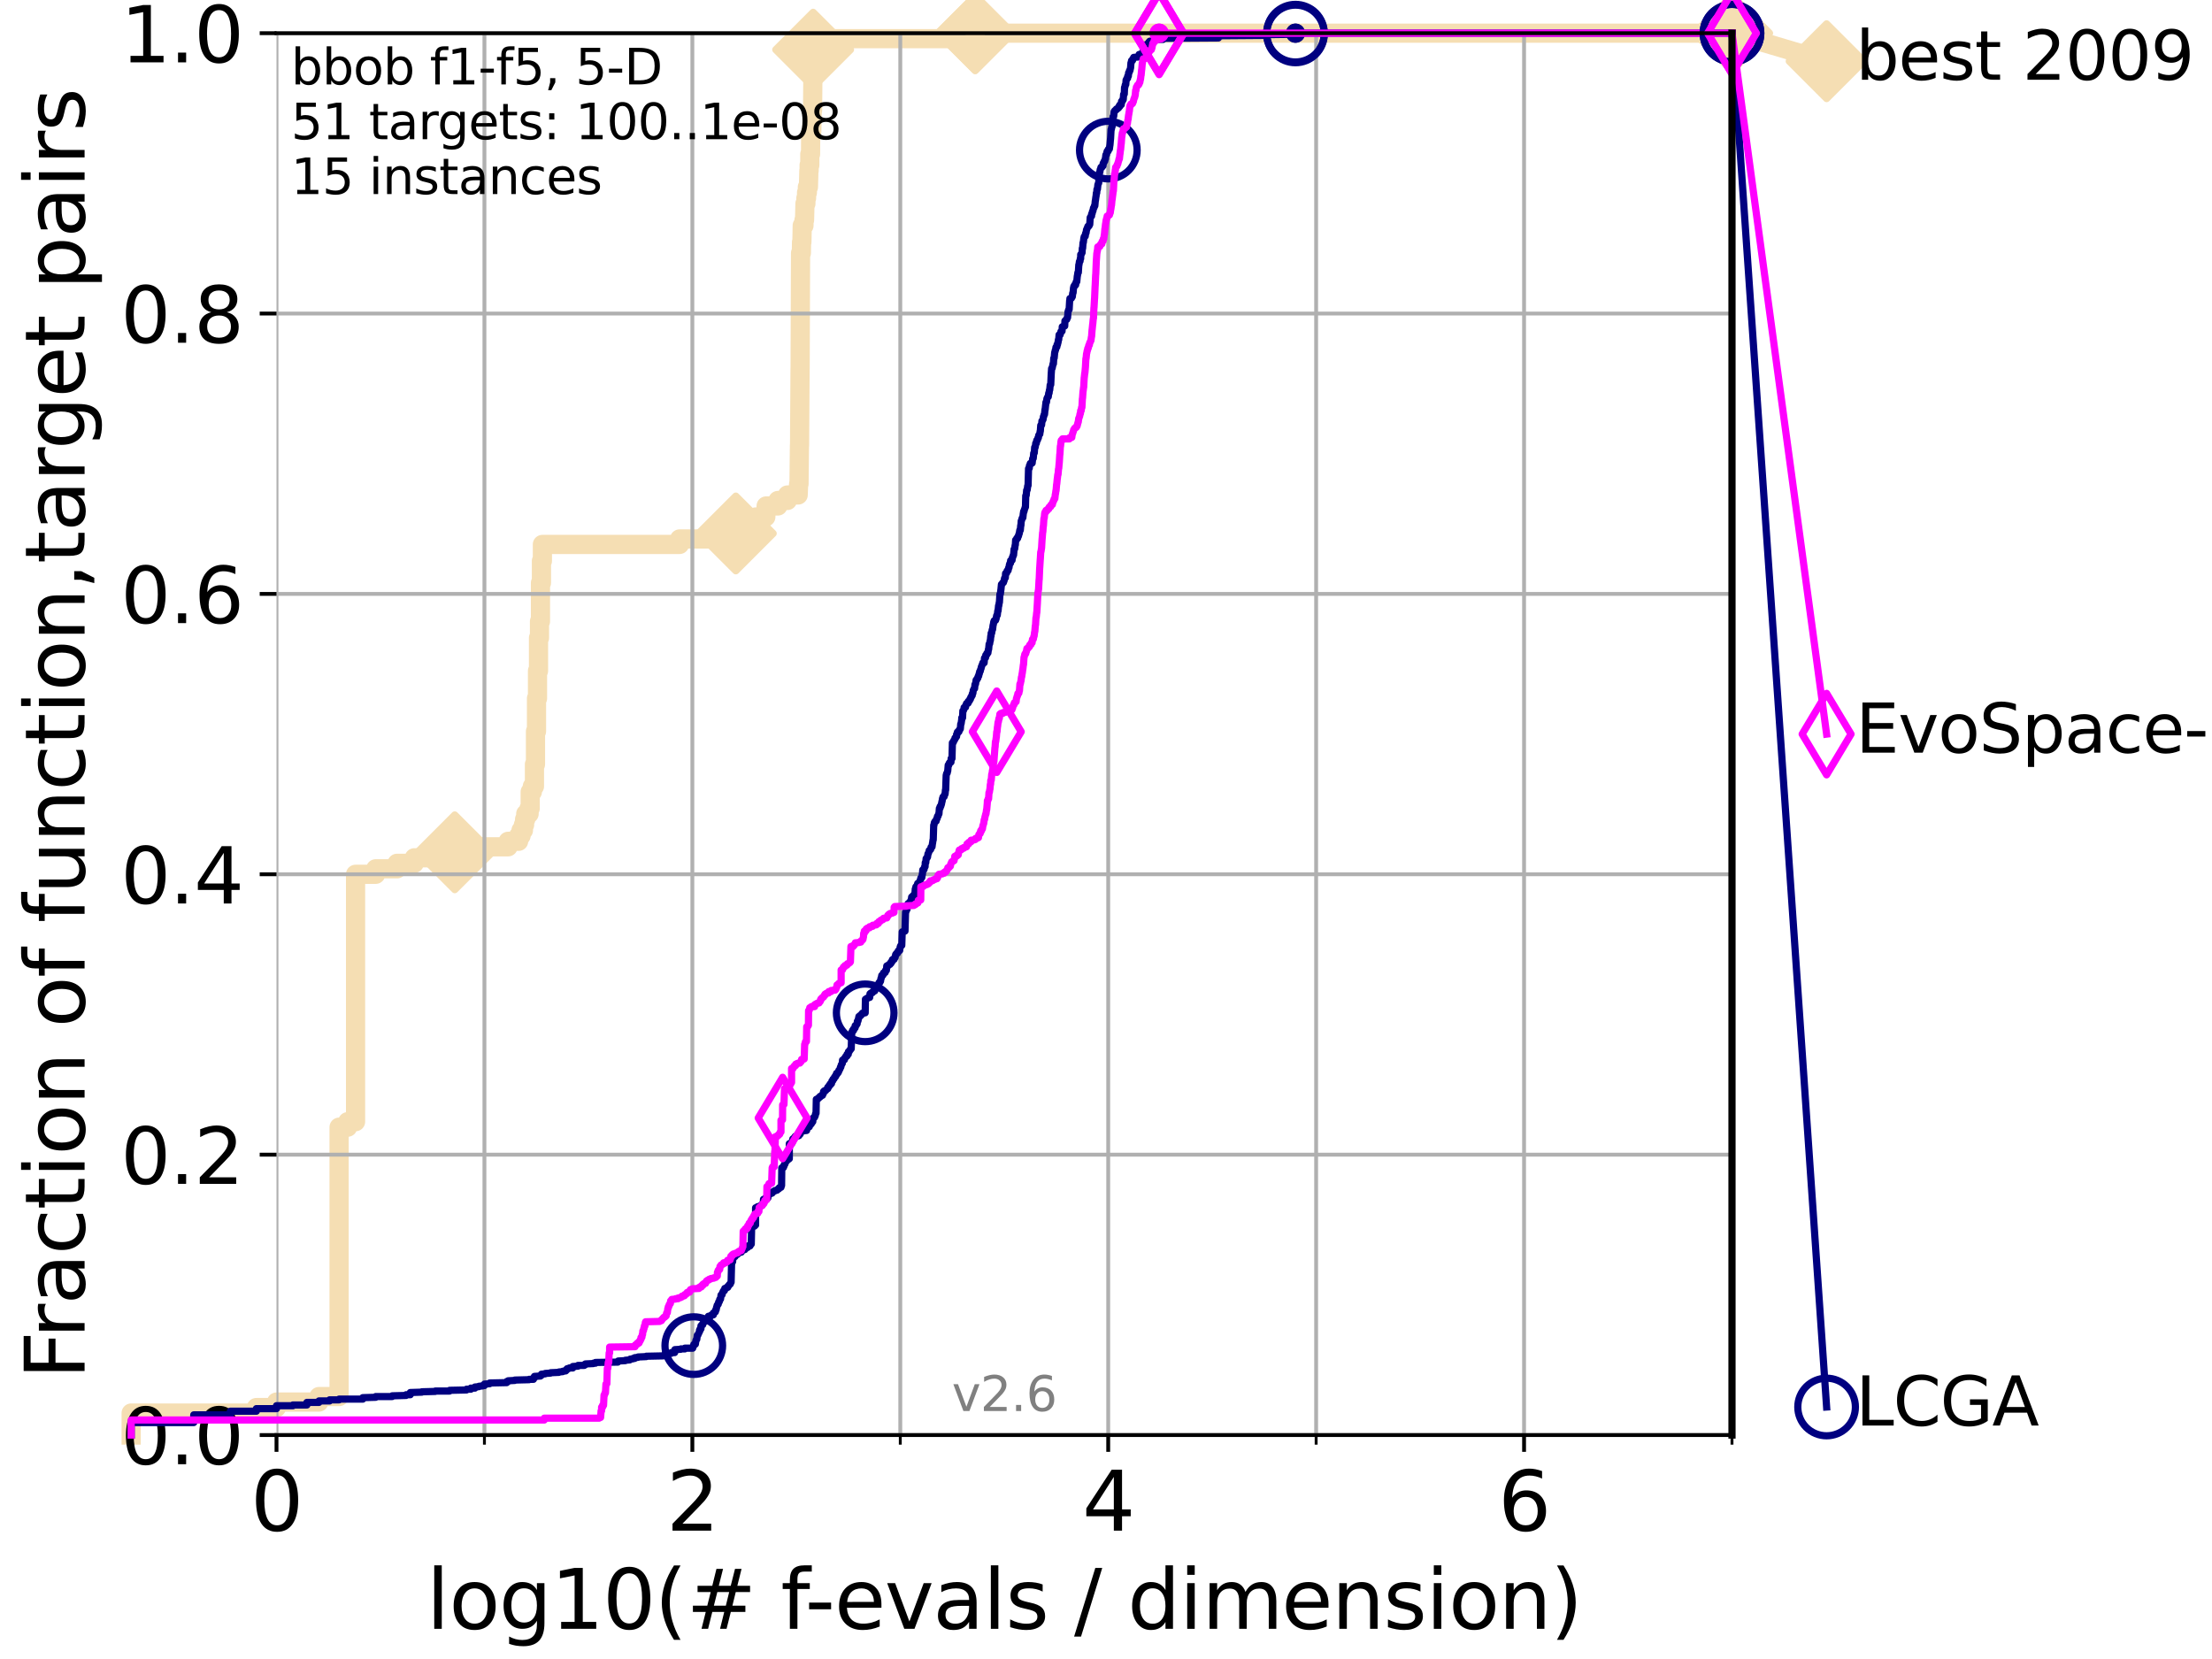 <?xml version="1.0" encoding="utf-8" standalone="no"?>
<!DOCTYPE svg PUBLIC "-//W3C//DTD SVG 1.1//EN"
  "http://www.w3.org/Graphics/SVG/1.1/DTD/svg11.dtd">
<svg xmlns:xlink="http://www.w3.org/1999/xlink" width="460.8pt" height="345.6pt" viewBox="0 0 460.8 345.6" xmlns="http://www.w3.org/2000/svg" version="1.1">
 <defs>
  <style type="text/css">*{stroke-linejoin: round; stroke-linecap: butt}</style>
 </defs>
 <g id="figure_1">
  <g id="patch_1">
   <path d="M 0 345.6 
L 460.8 345.6 
L 460.8 0 
L 0 0 
z
" style="fill: #ffffff"/>
  </g>
  <g id="axes_1">
   <g id="patch_2">
    <path d="M 57.6 298.944 
L 360.806 298.944 
L 360.806 6.912 
L 57.6 6.912 
z
" style="fill: #ffffff"/>
   </g>
   <g id="line2d_1">
    <path d="M 27.324 298.944 
L 27.324 294.363 
L 53.402 294.363 
L 53.402 293.218 
L 57.6 293.218 
L 57.6 292.073 
L 66.441 292.073 
L 66.441 290.927 
L 70.639 290.927 
L 70.639 234.811 
L 72.432 234.811 
L 72.432 233.666 
L 74.069 233.666 
L 74.069 182.131 
L 78.267 182.131 
L 78.267 180.986 
L 82.713 180.986 
L 82.713 179.841 
L 86.307 179.841 
L 86.307 178.696 
L 92.52 178.696 
L 92.52 177.55 
L 94.736 177.55 
L 94.736 176.405 
L 105.851 176.405 
L 105.851 175.26 
L 108.034 175.26 
L 108.034 174.115 
L 108.543 174.115 
L 108.543 172.969 
L 109.038 172.969 
L 109.038 171.824 
L 109.28 171.824 
L 109.28 170.679 
L 109.52 170.679 
L 109.52 169.534 
L 110.221 169.534 
L 110.221 168.389 
L 110.449 168.389 
L 110.449 164.953 
L 110.897 164.953 
L 110.897 163.808 
L 111.335 163.808 
L 111.335 159.227 
L 111.55 159.227 
L 111.55 152.355 
L 111.762 152.355 
L 111.762 145.484 
L 111.972 145.484 
L 111.972 139.758 
L 112.18 139.758 
L 112.18 132.887 
L 112.386 132.887 
L 112.386 129.451 
L 112.589 129.451 
L 112.589 121.434 
L 112.79 121.434 
L 112.79 116.853 
L 112.989 116.853 
L 112.989 113.418 
L 141.567 113.418 
L 141.567 112.273 
L 150.985 112.273 
L 150.985 111.127 
L 153.282 111.127 
L 153.282 109.982 
L 156.851 109.982 
L 156.851 108.837 
L 157.438 108.837 
L 157.438 107.692 
L 159.535 107.692 
L 159.602 105.401 
L 162.06 105.401 
L 162.06 104.256 
L 164.037 104.256 
L 164.037 103.111 
L 166.275 103.111 
L 166.368 100.82 
L 166.449 100.82 
L 166.541 92.804 
L 166.564 92.804 
L 166.667 76.771 
L 166.679 76.771 
L 166.77 52.721 
L 166.939 52.721 
L 166.973 50.43 
L 167.051 50.43 
L 167.118 46.995 
L 167.482 46.995 
L 167.482 45.85 
L 167.602 45.85 
L 167.689 42.414 
L 167.883 42.414 
L 167.883 41.269 
L 168.021 41.269 
L 168.021 40.123 
L 168.19 40.123 
L 168.19 38.978 
L 168.41 38.978 
L 168.504 35.543 
L 168.555 35.543 
L 168.555 34.397 
L 168.699 34.397 
L 168.699 32.107 
L 168.852 32.107 
L 168.883 27.526 
L 169.105 27.526 
L 169.205 22.945 
L 169.274 22.945 
L 169.383 10.348 
L 169.393 10.348 
L 169.433 8.057 
L 203.153 8.057 
L 203.153 6.912 
L 360.806 6.912 
L 360.806 6.912 
" style="fill: none; stroke: #f5deb3; stroke-width: 4; stroke-linecap: square"/>
   </g>
   <g id="line2d_2">
    <defs>
     <path id="mf6fd1de3b1" d="M 0 7.778 
L 7.778 0 
L 0 -7.778 
L -7.778 0 
z
" style="stroke: #f5deb3; stroke-width: 1.5; stroke-linejoin: miter"/>
    </defs>
    <g>
     <use xlink:href="#mf6fd1de3b1" x="94.736" y="177.55" style="fill: #f5deb3; stroke: #f5deb3; stroke-width: 1.5; stroke-linejoin: miter"/>
     <use xlink:href="#mf6fd1de3b1" x="153.282" y="111.127" style="fill: #f5deb3; stroke: #f5deb3; stroke-width: 1.5; stroke-linejoin: miter"/>
     <use xlink:href="#mf6fd1de3b1" x="169.393" y="10.348" style="fill: #f5deb3; stroke: #f5deb3; stroke-width: 1.5; stroke-linejoin: miter"/>
     <use xlink:href="#mf6fd1de3b1" x="203.153" y="6.912" style="fill: #f5deb3; stroke: #f5deb3; stroke-width: 1.5; stroke-linejoin: miter"/>
     <use xlink:href="#mf6fd1de3b1" x="203.153" y="6.912" style="fill: #f5deb3; stroke: #f5deb3; stroke-width: 1.5; stroke-linejoin: miter"/>
     <use xlink:href="#mf6fd1de3b1" x="360.806" y="6.912" style="fill: #f5deb3; stroke: #f5deb3; stroke-width: 1.5; stroke-linejoin: miter"/>
    </g>
   </g>
   <g id="line2d_3">
    <path style="fill: none; stroke: #f5deb3; stroke-width: 4; stroke-linecap: square"/>
    <g/>
   </g>
   <g id="line2d_4">
    <path d="M 360.806 6.912 
L 380.515 12.753 
" style="fill: none; stroke: #f5deb3; stroke-width: 4; stroke-linecap: square"/>
    <g>
     <use xlink:href="#mf6fd1de3b1" x="360.806" y="6.912" style="fill: #f5deb3; stroke: #f5deb3; stroke-width: 1.5; stroke-linejoin: miter"/>
     <use xlink:href="#mf6fd1de3b1" x="380.515" y="12.753" style="fill: #f5deb3; stroke: #f5deb3; stroke-width: 1.5; stroke-linejoin: miter"/>
    </g>
   </g>
   <g id="matplotlib.axis_1">
    <g id="xtick_1">
     <g id="line2d_5">
      <path d="M 57.6 298.944 
L 57.6 6.912 
" clip-path="url(#p93bf4de4da)" style="fill: none; stroke: #b0b0b0; stroke-width: 0.8; stroke-linecap: square"/>
     </g>
     <g id="line2d_6">
      <defs>
       <path id="m1f8b6704f7" d="M 0 0 
L 0 3.5 
" style="stroke: #000000; stroke-width: 0.8"/>
      </defs>
      <g>
       <use xlink:href="#m1f8b6704f7" x="57.6" y="298.944" style="stroke: #000000; stroke-width: 0.8"/>
      </g>
     </g>
     <g id="text_1">
      <!-- 0 -->
      <g transform="translate(52.192 318.861)scale(0.17 -0.17)">
       <defs>
        <path id="DejaVuSans-30" d="M 2034 4250 
Q 1547 4250 1301 3770 
Q 1056 3291 1056 2328 
Q 1056 1369 1301 889 
Q 1547 409 2034 409 
Q 2525 409 2770 889 
Q 3016 1369 3016 2328 
Q 3016 3291 2770 3770 
Q 2525 4250 2034 4250 
z
M 2034 4750 
Q 2819 4750 3233 4129 
Q 3647 3509 3647 2328 
Q 3647 1150 3233 529 
Q 2819 -91 2034 -91 
Q 1250 -91 836 529 
Q 422 1150 422 2328 
Q 422 3509 836 4129 
Q 1250 4750 2034 4750 
z
" transform="scale(0.016)"/>
       </defs>
       <use xlink:href="#DejaVuSans-30"/>
      </g>
     </g>
    </g>
    <g id="xtick_2">
     <g id="line2d_7">
      <path d="M 144.23 298.944 
L 144.23 6.912 
" clip-path="url(#p93bf4de4da)" style="fill: none; stroke: #b0b0b0; stroke-width: 0.8; stroke-linecap: square"/>
     </g>
     <g id="line2d_8">
      <g>
       <use xlink:href="#m1f8b6704f7" x="144.23" y="298.944" style="stroke: #000000; stroke-width: 0.8"/>
      </g>
     </g>
     <g id="text_2">
      <!-- 2 -->
      <g transform="translate(138.822 318.861)scale(0.17 -0.17)">
       <defs>
        <path id="DejaVuSans-32" d="M 1228 531 
L 3431 531 
L 3431 0 
L 469 0 
L 469 531 
Q 828 903 1448 1529 
Q 2069 2156 2228 2338 
Q 2531 2678 2651 2914 
Q 2772 3150 2772 3378 
Q 2772 3750 2511 3984 
Q 2250 4219 1831 4219 
Q 1534 4219 1204 4116 
Q 875 4013 500 3803 
L 500 4441 
Q 881 4594 1212 4672 
Q 1544 4750 1819 4750 
Q 2544 4750 2975 4387 
Q 3406 4025 3406 3419 
Q 3406 3131 3298 2873 
Q 3191 2616 2906 2266 
Q 2828 2175 2409 1742 
Q 1991 1309 1228 531 
z
" transform="scale(0.016)"/>
       </defs>
       <use xlink:href="#DejaVuSans-32"/>
      </g>
     </g>
    </g>
    <g id="xtick_3">
     <g id="line2d_9">
      <path d="M 230.861 298.944 
L 230.861 6.912 
" clip-path="url(#p93bf4de4da)" style="fill: none; stroke: #b0b0b0; stroke-width: 0.8; stroke-linecap: square"/>
     </g>
     <g id="line2d_10">
      <g>
       <use xlink:href="#m1f8b6704f7" x="230.861" y="298.944" style="stroke: #000000; stroke-width: 0.8"/>
      </g>
     </g>
     <g id="text_3">
      <!-- 4 -->
      <g transform="translate(225.453 318.861)scale(0.17 -0.17)">
       <defs>
        <path id="DejaVuSans-34" d="M 2419 4116 
L 825 1625 
L 2419 1625 
L 2419 4116 
z
M 2253 4666 
L 3047 4666 
L 3047 1625 
L 3713 1625 
L 3713 1100 
L 3047 1100 
L 3047 0 
L 2419 0 
L 2419 1100 
L 313 1100 
L 313 1709 
L 2253 4666 
z
" transform="scale(0.016)"/>
       </defs>
       <use xlink:href="#DejaVuSans-34"/>
      </g>
     </g>
    </g>
    <g id="xtick_4">
     <g id="line2d_11">
      <path d="M 317.491 298.944 
L 317.491 6.912 
" clip-path="url(#p93bf4de4da)" style="fill: none; stroke: #b0b0b0; stroke-width: 0.8; stroke-linecap: square"/>
     </g>
     <g id="line2d_12">
      <g>
       <use xlink:href="#m1f8b6704f7" x="317.491" y="298.944" style="stroke: #000000; stroke-width: 0.8"/>
      </g>
     </g>
     <g id="text_4">
      <!-- 6 -->
      <g transform="translate(312.083 318.861)scale(0.17 -0.17)">
       <defs>
        <path id="DejaVuSans-36" d="M 2113 2584 
Q 1688 2584 1439 2293 
Q 1191 2003 1191 1497 
Q 1191 994 1439 701 
Q 1688 409 2113 409 
Q 2538 409 2786 701 
Q 3034 994 3034 1497 
Q 3034 2003 2786 2293 
Q 2538 2584 2113 2584 
z
M 3366 4563 
L 3366 3988 
Q 3128 4100 2886 4159 
Q 2644 4219 2406 4219 
Q 1781 4219 1451 3797 
Q 1122 3375 1075 2522 
Q 1259 2794 1537 2939 
Q 1816 3084 2150 3084 
Q 2853 3084 3261 2657 
Q 3669 2231 3669 1497 
Q 3669 778 3244 343 
Q 2819 -91 2113 -91 
Q 1303 -91 875 529 
Q 447 1150 447 2328 
Q 447 3434 972 4092 
Q 1497 4750 2381 4750 
Q 2619 4750 2861 4703 
Q 3103 4656 3366 4563 
z
" transform="scale(0.016)"/>
       </defs>
       <use xlink:href="#DejaVuSans-36"/>
      </g>
     </g>
    </g>
    <g id="xtick_5">
     <g id="line2d_13">
      <path d="M 100.915 298.944 
L 100.915 6.912 
" clip-path="url(#p93bf4de4da)" style="fill: none; stroke: #b0b0b0; stroke-width: 0.8; stroke-linecap: square"/>
     </g>
     <g id="line2d_14">
      <defs>
       <path id="m3758f2ea1f" d="M 0 0 
L 0 2 
" style="stroke: #000000; stroke-width: 0.6"/>
      </defs>
      <g>
       <use xlink:href="#m3758f2ea1f" x="100.915" y="298.944" style="stroke: #000000; stroke-width: 0.6"/>
      </g>
     </g>
    </g>
    <g id="xtick_6">
     <g id="line2d_15">
      <path d="M 187.546 298.944 
L 187.546 6.912 
" clip-path="url(#p93bf4de4da)" style="fill: none; stroke: #b0b0b0; stroke-width: 0.8; stroke-linecap: square"/>
     </g>
     <g id="line2d_16">
      <g>
       <use xlink:href="#m3758f2ea1f" x="187.546" y="298.944" style="stroke: #000000; stroke-width: 0.6"/>
      </g>
     </g>
    </g>
    <g id="xtick_7">
     <g id="line2d_17">
      <path d="M 274.176 298.944 
L 274.176 6.912 
" clip-path="url(#p93bf4de4da)" style="fill: none; stroke: #b0b0b0; stroke-width: 0.8; stroke-linecap: square"/>
     </g>
     <g id="line2d_18">
      <g>
       <use xlink:href="#m3758f2ea1f" x="274.176" y="298.944" style="stroke: #000000; stroke-width: 0.6"/>
      </g>
     </g>
    </g>
    <g id="xtick_8">
     <g id="line2d_19">
      <path d="M 360.806 298.944 
L 360.806 6.912 
" clip-path="url(#p93bf4de4da)" style="fill: none; stroke: #b0b0b0; stroke-width: 0.8; stroke-linecap: square"/>
     </g>
     <g id="line2d_20">
      <g>
       <use xlink:href="#m3758f2ea1f" x="360.806" y="298.944" style="stroke: #000000; stroke-width: 0.6"/>
      </g>
     </g>
    </g>
    <g id="text_5">
     <!-- log10(# f-evals / dimension) -->
     <g transform="translate(88.823 339.314)scale(0.17 -0.17)">
      <defs>
       <path id="DejaVuSans-6c" d="M 603 4863 
L 1178 4863 
L 1178 0 
L 603 0 
L 603 4863 
z
" transform="scale(0.016)"/>
       <path id="DejaVuSans-6f" d="M 1959 3097 
Q 1497 3097 1228 2736 
Q 959 2375 959 1747 
Q 959 1119 1226 758 
Q 1494 397 1959 397 
Q 2419 397 2687 759 
Q 2956 1122 2956 1747 
Q 2956 2369 2687 2733 
Q 2419 3097 1959 3097 
z
M 1959 3584 
Q 2709 3584 3137 3096 
Q 3566 2609 3566 1747 
Q 3566 888 3137 398 
Q 2709 -91 1959 -91 
Q 1206 -91 779 398 
Q 353 888 353 1747 
Q 353 2609 779 3096 
Q 1206 3584 1959 3584 
z
" transform="scale(0.016)"/>
       <path id="DejaVuSans-67" d="M 2906 1791 
Q 2906 2416 2648 2759 
Q 2391 3103 1925 3103 
Q 1463 3103 1205 2759 
Q 947 2416 947 1791 
Q 947 1169 1205 825 
Q 1463 481 1925 481 
Q 2391 481 2648 825 
Q 2906 1169 2906 1791 
z
M 3481 434 
Q 3481 -459 3084 -895 
Q 2688 -1331 1869 -1331 
Q 1566 -1331 1297 -1286 
Q 1028 -1241 775 -1147 
L 775 -588 
Q 1028 -725 1275 -790 
Q 1522 -856 1778 -856 
Q 2344 -856 2625 -561 
Q 2906 -266 2906 331 
L 2906 616 
Q 2728 306 2450 153 
Q 2172 0 1784 0 
Q 1141 0 747 490 
Q 353 981 353 1791 
Q 353 2603 747 3093 
Q 1141 3584 1784 3584 
Q 2172 3584 2450 3431 
Q 2728 3278 2906 2969 
L 2906 3500 
L 3481 3500 
L 3481 434 
z
" transform="scale(0.016)"/>
       <path id="DejaVuSans-31" d="M 794 531 
L 1825 531 
L 1825 4091 
L 703 3866 
L 703 4441 
L 1819 4666 
L 2450 4666 
L 2450 531 
L 3481 531 
L 3481 0 
L 794 0 
L 794 531 
z
" transform="scale(0.016)"/>
       <path id="DejaVuSans-28" d="M 1984 4856 
Q 1566 4138 1362 3434 
Q 1159 2731 1159 2009 
Q 1159 1288 1364 580 
Q 1569 -128 1984 -844 
L 1484 -844 
Q 1016 -109 783 600 
Q 550 1309 550 2009 
Q 550 2706 781 3412 
Q 1013 4119 1484 4856 
L 1984 4856 
z
" transform="scale(0.016)"/>
       <path id="DejaVuSans-23" d="M 3272 2816 
L 2363 2816 
L 2100 1772 
L 3016 1772 
L 3272 2816 
z
M 2803 4594 
L 2478 3297 
L 3391 3297 
L 3719 4594 
L 4219 4594 
L 3897 3297 
L 4872 3297 
L 4872 2816 
L 3775 2816 
L 3519 1772 
L 4513 1772 
L 4513 1294 
L 3397 1294 
L 3072 0 
L 2572 0 
L 2894 1294 
L 1978 1294 
L 1656 0 
L 1153 0 
L 1478 1294 
L 494 1294 
L 494 1772 
L 1594 1772 
L 1856 2816 
L 850 2816 
L 850 3297 
L 1978 3297 
L 2297 4594 
L 2803 4594 
z
" transform="scale(0.016)"/>
       <path id="DejaVuSans-20" transform="scale(0.016)"/>
       <path id="DejaVuSans-66" d="M 2375 4863 
L 2375 4384 
L 1825 4384 
Q 1516 4384 1395 4259 
Q 1275 4134 1275 3809 
L 1275 3500 
L 2222 3500 
L 2222 3053 
L 1275 3053 
L 1275 0 
L 697 0 
L 697 3053 
L 147 3053 
L 147 3500 
L 697 3500 
L 697 3744 
Q 697 4328 969 4595 
Q 1241 4863 1831 4863 
L 2375 4863 
z
" transform="scale(0.016)"/>
       <path id="DejaVuSans-2d" d="M 313 2009 
L 1997 2009 
L 1997 1497 
L 313 1497 
L 313 2009 
z
" transform="scale(0.016)"/>
       <path id="DejaVuSans-65" d="M 3597 1894 
L 3597 1613 
L 953 1613 
Q 991 1019 1311 708 
Q 1631 397 2203 397 
Q 2534 397 2845 478 
Q 3156 559 3463 722 
L 3463 178 
Q 3153 47 2828 -22 
Q 2503 -91 2169 -91 
Q 1331 -91 842 396 
Q 353 884 353 1716 
Q 353 2575 817 3079 
Q 1281 3584 2069 3584 
Q 2775 3584 3186 3129 
Q 3597 2675 3597 1894 
z
M 3022 2063 
Q 3016 2534 2758 2815 
Q 2500 3097 2075 3097 
Q 1594 3097 1305 2825 
Q 1016 2553 972 2059 
L 3022 2063 
z
" transform="scale(0.016)"/>
       <path id="DejaVuSans-76" d="M 191 3500 
L 800 3500 
L 1894 563 
L 2988 3500 
L 3597 3500 
L 2284 0 
L 1503 0 
L 191 3500 
z
" transform="scale(0.016)"/>
       <path id="DejaVuSans-61" d="M 2194 1759 
Q 1497 1759 1228 1600 
Q 959 1441 959 1056 
Q 959 750 1161 570 
Q 1363 391 1709 391 
Q 2188 391 2477 730 
Q 2766 1069 2766 1631 
L 2766 1759 
L 2194 1759 
z
M 3341 1997 
L 3341 0 
L 2766 0 
L 2766 531 
Q 2569 213 2275 61 
Q 1981 -91 1556 -91 
Q 1019 -91 701 211 
Q 384 513 384 1019 
Q 384 1609 779 1909 
Q 1175 2209 1959 2209 
L 2766 2209 
L 2766 2266 
Q 2766 2663 2505 2880 
Q 2244 3097 1772 3097 
Q 1472 3097 1187 3025 
Q 903 2953 641 2809 
L 641 3341 
Q 956 3463 1253 3523 
Q 1550 3584 1831 3584 
Q 2591 3584 2966 3190 
Q 3341 2797 3341 1997 
z
" transform="scale(0.016)"/>
       <path id="DejaVuSans-73" d="M 2834 3397 
L 2834 2853 
Q 2591 2978 2328 3040 
Q 2066 3103 1784 3103 
Q 1356 3103 1142 2972 
Q 928 2841 928 2578 
Q 928 2378 1081 2264 
Q 1234 2150 1697 2047 
L 1894 2003 
Q 2506 1872 2764 1633 
Q 3022 1394 3022 966 
Q 3022 478 2636 193 
Q 2250 -91 1575 -91 
Q 1294 -91 989 -36 
Q 684 19 347 128 
L 347 722 
Q 666 556 975 473 
Q 1284 391 1588 391 
Q 1994 391 2212 530 
Q 2431 669 2431 922 
Q 2431 1156 2273 1281 
Q 2116 1406 1581 1522 
L 1381 1569 
Q 847 1681 609 1914 
Q 372 2147 372 2553 
Q 372 3047 722 3315 
Q 1072 3584 1716 3584 
Q 2034 3584 2315 3537 
Q 2597 3491 2834 3397 
z
" transform="scale(0.016)"/>
       <path id="DejaVuSans-2f" d="M 1625 4666 
L 2156 4666 
L 531 -594 
L 0 -594 
L 1625 4666 
z
" transform="scale(0.016)"/>
       <path id="DejaVuSans-64" d="M 2906 2969 
L 2906 4863 
L 3481 4863 
L 3481 0 
L 2906 0 
L 2906 525 
Q 2725 213 2448 61 
Q 2172 -91 1784 -91 
Q 1150 -91 751 415 
Q 353 922 353 1747 
Q 353 2572 751 3078 
Q 1150 3584 1784 3584 
Q 2172 3584 2448 3432 
Q 2725 3281 2906 2969 
z
M 947 1747 
Q 947 1113 1208 752 
Q 1469 391 1925 391 
Q 2381 391 2643 752 
Q 2906 1113 2906 1747 
Q 2906 2381 2643 2742 
Q 2381 3103 1925 3103 
Q 1469 3103 1208 2742 
Q 947 2381 947 1747 
z
" transform="scale(0.016)"/>
       <path id="DejaVuSans-69" d="M 603 3500 
L 1178 3500 
L 1178 0 
L 603 0 
L 603 3500 
z
M 603 4863 
L 1178 4863 
L 1178 4134 
L 603 4134 
L 603 4863 
z
" transform="scale(0.016)"/>
       <path id="DejaVuSans-6d" d="M 3328 2828 
Q 3544 3216 3844 3400 
Q 4144 3584 4550 3584 
Q 5097 3584 5394 3201 
Q 5691 2819 5691 2113 
L 5691 0 
L 5113 0 
L 5113 2094 
Q 5113 2597 4934 2840 
Q 4756 3084 4391 3084 
Q 3944 3084 3684 2787 
Q 3425 2491 3425 1978 
L 3425 0 
L 2847 0 
L 2847 2094 
Q 2847 2600 2669 2842 
Q 2491 3084 2119 3084 
Q 1678 3084 1418 2786 
Q 1159 2488 1159 1978 
L 1159 0 
L 581 0 
L 581 3500 
L 1159 3500 
L 1159 2956 
Q 1356 3278 1631 3431 
Q 1906 3584 2284 3584 
Q 2666 3584 2933 3390 
Q 3200 3197 3328 2828 
z
" transform="scale(0.016)"/>
       <path id="DejaVuSans-6e" d="M 3513 2113 
L 3513 0 
L 2938 0 
L 2938 2094 
Q 2938 2591 2744 2837 
Q 2550 3084 2163 3084 
Q 1697 3084 1428 2787 
Q 1159 2491 1159 1978 
L 1159 0 
L 581 0 
L 581 3500 
L 1159 3500 
L 1159 2956 
Q 1366 3272 1645 3428 
Q 1925 3584 2291 3584 
Q 2894 3584 3203 3211 
Q 3513 2838 3513 2113 
z
" transform="scale(0.016)"/>
       <path id="DejaVuSans-29" d="M 513 4856 
L 1013 4856 
Q 1481 4119 1714 3412 
Q 1947 2706 1947 2009 
Q 1947 1309 1714 600 
Q 1481 -109 1013 -844 
L 513 -844 
Q 928 -128 1133 580 
Q 1338 1288 1338 2009 
Q 1338 2731 1133 3434 
Q 928 4138 513 4856 
z
" transform="scale(0.016)"/>
      </defs>
      <use xlink:href="#DejaVuSans-6c"/>
      <use xlink:href="#DejaVuSans-6f" x="27.783"/>
      <use xlink:href="#DejaVuSans-67" x="88.965"/>
      <use xlink:href="#DejaVuSans-31" x="152.441"/>
      <use xlink:href="#DejaVuSans-30" x="216.064"/>
      <use xlink:href="#DejaVuSans-28" x="279.688"/>
      <use xlink:href="#DejaVuSans-23" x="318.701"/>
      <use xlink:href="#DejaVuSans-20" x="402.49"/>
      <use xlink:href="#DejaVuSans-66" x="434.277"/>
      <use xlink:href="#DejaVuSans-2d" x="463.982"/>
      <use xlink:href="#DejaVuSans-65" x="500.066"/>
      <use xlink:href="#DejaVuSans-76" x="561.59"/>
      <use xlink:href="#DejaVuSans-61" x="620.77"/>
      <use xlink:href="#DejaVuSans-6c" x="682.049"/>
      <use xlink:href="#DejaVuSans-73" x="709.832"/>
      <use xlink:href="#DejaVuSans-20" x="761.932"/>
      <use xlink:href="#DejaVuSans-2f" x="793.719"/>
      <use xlink:href="#DejaVuSans-20" x="827.41"/>
      <use xlink:href="#DejaVuSans-64" x="859.197"/>
      <use xlink:href="#DejaVuSans-69" x="922.674"/>
      <use xlink:href="#DejaVuSans-6d" x="950.457"/>
      <use xlink:href="#DejaVuSans-65" x="1047.869"/>
      <use xlink:href="#DejaVuSans-6e" x="1109.393"/>
      <use xlink:href="#DejaVuSans-73" x="1172.771"/>
      <use xlink:href="#DejaVuSans-69" x="1224.871"/>
      <use xlink:href="#DejaVuSans-6f" x="1252.654"/>
      <use xlink:href="#DejaVuSans-6e" x="1313.836"/>
      <use xlink:href="#DejaVuSans-29" x="1377.215"/>
     </g>
    </g>
   </g>
   <g id="matplotlib.axis_2">
    <g id="ytick_1">
     <g id="line2d_21">
      <path d="M 57.6 298.944 
L 360.806 298.944 
" clip-path="url(#p93bf4de4da)" style="fill: none; stroke: #b0b0b0; stroke-width: 0.8; stroke-linecap: square"/>
     </g>
     <g id="line2d_22">
      <defs>
       <path id="m814955e396" d="M 0 0 
L -3.5 0 
" style="stroke: #000000; stroke-width: 0.8"/>
      </defs>
      <g>
       <use xlink:href="#m814955e396" x="57.6" y="298.944" style="stroke: #000000; stroke-width: 0.8"/>
      </g>
     </g>
     <g id="text_6">
      <!-- 0.0 -->
      <g transform="translate(25.155 305.023)scale(0.16 -0.16)">
       <defs>
        <path id="DejaVuSans-2e" d="M 684 794 
L 1344 794 
L 1344 0 
L 684 0 
L 684 794 
z
" transform="scale(0.016)"/>
       </defs>
       <use xlink:href="#DejaVuSans-30"/>
       <use xlink:href="#DejaVuSans-2e" x="63.623"/>
       <use xlink:href="#DejaVuSans-30" x="95.41"/>
      </g>
     </g>
    </g>
    <g id="ytick_2">
     <g id="line2d_23">
      <path d="M 57.6 240.538 
L 360.806 240.538 
" clip-path="url(#p93bf4de4da)" style="fill: none; stroke: #b0b0b0; stroke-width: 0.8; stroke-linecap: square"/>
     </g>
     <g id="line2d_24">
      <g>
       <use xlink:href="#m814955e396" x="57.6" y="240.538" style="stroke: #000000; stroke-width: 0.8"/>
      </g>
     </g>
     <g id="text_7">
      <!-- 0.2 -->
      <g transform="translate(25.155 246.616)scale(0.16 -0.16)">
       <use xlink:href="#DejaVuSans-30"/>
       <use xlink:href="#DejaVuSans-2e" x="63.623"/>
       <use xlink:href="#DejaVuSans-32" x="95.41"/>
      </g>
     </g>
    </g>
    <g id="ytick_3">
     <g id="line2d_25">
      <path d="M 57.6 182.131 
L 360.806 182.131 
" clip-path="url(#p93bf4de4da)" style="fill: none; stroke: #b0b0b0; stroke-width: 0.8; stroke-linecap: square"/>
     </g>
     <g id="line2d_26">
      <g>
       <use xlink:href="#m814955e396" x="57.6" y="182.131" style="stroke: #000000; stroke-width: 0.8"/>
      </g>
     </g>
     <g id="text_8">
      <!-- 0.4 -->
      <g transform="translate(25.155 188.21)scale(0.16 -0.16)">
       <use xlink:href="#DejaVuSans-30"/>
       <use xlink:href="#DejaVuSans-2e" x="63.623"/>
       <use xlink:href="#DejaVuSans-34" x="95.41"/>
      </g>
     </g>
    </g>
    <g id="ytick_4">
     <g id="line2d_27">
      <path d="M 57.6 123.725 
L 360.806 123.725 
" clip-path="url(#p93bf4de4da)" style="fill: none; stroke: #b0b0b0; stroke-width: 0.8; stroke-linecap: square"/>
     </g>
     <g id="line2d_28">
      <g>
       <use xlink:href="#m814955e396" x="57.6" y="123.725" style="stroke: #000000; stroke-width: 0.8"/>
      </g>
     </g>
     <g id="text_9">
      <!-- 0.6 -->
      <g transform="translate(25.155 129.804)scale(0.16 -0.16)">
       <use xlink:href="#DejaVuSans-30"/>
       <use xlink:href="#DejaVuSans-2e" x="63.623"/>
       <use xlink:href="#DejaVuSans-36" x="95.41"/>
      </g>
     </g>
    </g>
    <g id="ytick_5">
     <g id="line2d_29">
      <path d="M 57.6 65.318 
L 360.806 65.318 
" clip-path="url(#p93bf4de4da)" style="fill: none; stroke: #b0b0b0; stroke-width: 0.8; stroke-linecap: square"/>
     </g>
     <g id="line2d_30">
      <g>
       <use xlink:href="#m814955e396" x="57.6" y="65.318" style="stroke: #000000; stroke-width: 0.8"/>
      </g>
     </g>
     <g id="text_10">
      <!-- 0.8 -->
      <g transform="translate(25.155 71.397)scale(0.16 -0.16)">
       <defs>
        <path id="DejaVuSans-38" d="M 2034 2216 
Q 1584 2216 1326 1975 
Q 1069 1734 1069 1313 
Q 1069 891 1326 650 
Q 1584 409 2034 409 
Q 2484 409 2743 651 
Q 3003 894 3003 1313 
Q 3003 1734 2745 1975 
Q 2488 2216 2034 2216 
z
M 1403 2484 
Q 997 2584 770 2862 
Q 544 3141 544 3541 
Q 544 4100 942 4425 
Q 1341 4750 2034 4750 
Q 2731 4750 3128 4425 
Q 3525 4100 3525 3541 
Q 3525 3141 3298 2862 
Q 3072 2584 2669 2484 
Q 3125 2378 3379 2068 
Q 3634 1759 3634 1313 
Q 3634 634 3220 271 
Q 2806 -91 2034 -91 
Q 1263 -91 848 271 
Q 434 634 434 1313 
Q 434 1759 690 2068 
Q 947 2378 1403 2484 
z
M 1172 3481 
Q 1172 3119 1398 2916 
Q 1625 2713 2034 2713 
Q 2441 2713 2670 2916 
Q 2900 3119 2900 3481 
Q 2900 3844 2670 4047 
Q 2441 4250 2034 4250 
Q 1625 4250 1398 4047 
Q 1172 3844 1172 3481 
z
" transform="scale(0.016)"/>
       </defs>
       <use xlink:href="#DejaVuSans-30"/>
       <use xlink:href="#DejaVuSans-2e" x="63.623"/>
       <use xlink:href="#DejaVuSans-38" x="95.41"/>
      </g>
     </g>
    </g>
    <g id="ytick_6">
     <g id="line2d_31">
      <path d="M 57.6 6.912 
L 360.806 6.912 
" clip-path="url(#p93bf4de4da)" style="fill: none; stroke: #b0b0b0; stroke-width: 0.8; stroke-linecap: square"/>
     </g>
     <g id="line2d_32">
      <g>
       <use xlink:href="#m814955e396" x="57.6" y="6.912" style="stroke: #000000; stroke-width: 0.8"/>
      </g>
     </g>
     <g id="text_11">
      <!-- 1.0 -->
      <g transform="translate(25.155 12.991)scale(0.16 -0.16)">
       <use xlink:href="#DejaVuSans-31"/>
       <use xlink:href="#DejaVuSans-2e" x="63.623"/>
       <use xlink:href="#DejaVuSans-30" x="95.41"/>
      </g>
     </g>
    </g>
    <g id="text_12">
     <!-- Fraction of function,target pairs -->
     <g transform="translate(17.62 287.313)rotate(-90)scale(0.17 -0.17)">
      <defs>
       <path id="DejaVuSans-46" d="M 628 4666 
L 3309 4666 
L 3309 4134 
L 1259 4134 
L 1259 2759 
L 3109 2759 
L 3109 2228 
L 1259 2228 
L 1259 0 
L 628 0 
L 628 4666 
z
" transform="scale(0.016)"/>
       <path id="DejaVuSans-72" d="M 2631 2963 
Q 2534 3019 2420 3045 
Q 2306 3072 2169 3072 
Q 1681 3072 1420 2755 
Q 1159 2438 1159 1844 
L 1159 0 
L 581 0 
L 581 3500 
L 1159 3500 
L 1159 2956 
Q 1341 3275 1631 3429 
Q 1922 3584 2338 3584 
Q 2397 3584 2469 3576 
Q 2541 3569 2628 3553 
L 2631 2963 
z
" transform="scale(0.016)"/>
       <path id="DejaVuSans-63" d="M 3122 3366 
L 3122 2828 
Q 2878 2963 2633 3030 
Q 2388 3097 2138 3097 
Q 1578 3097 1268 2742 
Q 959 2388 959 1747 
Q 959 1106 1268 751 
Q 1578 397 2138 397 
Q 2388 397 2633 464 
Q 2878 531 3122 666 
L 3122 134 
Q 2881 22 2623 -34 
Q 2366 -91 2075 -91 
Q 1284 -91 818 406 
Q 353 903 353 1747 
Q 353 2603 823 3093 
Q 1294 3584 2113 3584 
Q 2378 3584 2631 3529 
Q 2884 3475 3122 3366 
z
" transform="scale(0.016)"/>
       <path id="DejaVuSans-74" d="M 1172 4494 
L 1172 3500 
L 2356 3500 
L 2356 3053 
L 1172 3053 
L 1172 1153 
Q 1172 725 1289 603 
Q 1406 481 1766 481 
L 2356 481 
L 2356 0 
L 1766 0 
Q 1100 0 847 248 
Q 594 497 594 1153 
L 594 3053 
L 172 3053 
L 172 3500 
L 594 3500 
L 594 4494 
L 1172 4494 
z
" transform="scale(0.016)"/>
       <path id="DejaVuSans-75" d="M 544 1381 
L 544 3500 
L 1119 3500 
L 1119 1403 
Q 1119 906 1312 657 
Q 1506 409 1894 409 
Q 2359 409 2629 706 
Q 2900 1003 2900 1516 
L 2900 3500 
L 3475 3500 
L 3475 0 
L 2900 0 
L 2900 538 
Q 2691 219 2414 64 
Q 2138 -91 1772 -91 
Q 1169 -91 856 284 
Q 544 659 544 1381 
z
M 1991 3584 
L 1991 3584 
z
" transform="scale(0.016)"/>
       <path id="DejaVuSans-2c" d="M 750 794 
L 1409 794 
L 1409 256 
L 897 -744 
L 494 -744 
L 750 256 
L 750 794 
z
" transform="scale(0.016)"/>
       <path id="DejaVuSans-70" d="M 1159 525 
L 1159 -1331 
L 581 -1331 
L 581 3500 
L 1159 3500 
L 1159 2969 
Q 1341 3281 1617 3432 
Q 1894 3584 2278 3584 
Q 2916 3584 3314 3078 
Q 3713 2572 3713 1747 
Q 3713 922 3314 415 
Q 2916 -91 2278 -91 
Q 1894 -91 1617 61 
Q 1341 213 1159 525 
z
M 3116 1747 
Q 3116 2381 2855 2742 
Q 2594 3103 2138 3103 
Q 1681 3103 1420 2742 
Q 1159 2381 1159 1747 
Q 1159 1113 1420 752 
Q 1681 391 2138 391 
Q 2594 391 2855 752 
Q 3116 1113 3116 1747 
z
" transform="scale(0.016)"/>
      </defs>
      <use xlink:href="#DejaVuSans-46"/>
      <use xlink:href="#DejaVuSans-72" x="50.27"/>
      <use xlink:href="#DejaVuSans-61" x="91.383"/>
      <use xlink:href="#DejaVuSans-63" x="152.662"/>
      <use xlink:href="#DejaVuSans-74" x="207.643"/>
      <use xlink:href="#DejaVuSans-69" x="246.852"/>
      <use xlink:href="#DejaVuSans-6f" x="274.635"/>
      <use xlink:href="#DejaVuSans-6e" x="335.816"/>
      <use xlink:href="#DejaVuSans-20" x="399.195"/>
      <use xlink:href="#DejaVuSans-6f" x="430.982"/>
      <use xlink:href="#DejaVuSans-66" x="492.164"/>
      <use xlink:href="#DejaVuSans-20" x="527.369"/>
      <use xlink:href="#DejaVuSans-66" x="559.156"/>
      <use xlink:href="#DejaVuSans-75" x="594.361"/>
      <use xlink:href="#DejaVuSans-6e" x="657.74"/>
      <use xlink:href="#DejaVuSans-63" x="721.119"/>
      <use xlink:href="#DejaVuSans-74" x="776.1"/>
      <use xlink:href="#DejaVuSans-69" x="815.309"/>
      <use xlink:href="#DejaVuSans-6f" x="843.092"/>
      <use xlink:href="#DejaVuSans-6e" x="904.273"/>
      <use xlink:href="#DejaVuSans-2c" x="967.652"/>
      <use xlink:href="#DejaVuSans-74" x="999.439"/>
      <use xlink:href="#DejaVuSans-61" x="1038.648"/>
      <use xlink:href="#DejaVuSans-72" x="1099.928"/>
      <use xlink:href="#DejaVuSans-67" x="1139.291"/>
      <use xlink:href="#DejaVuSans-65" x="1202.768"/>
      <use xlink:href="#DejaVuSans-74" x="1264.291"/>
      <use xlink:href="#DejaVuSans-20" x="1303.5"/>
      <use xlink:href="#DejaVuSans-70" x="1335.287"/>
      <use xlink:href="#DejaVuSans-61" x="1398.764"/>
      <use xlink:href="#DejaVuSans-69" x="1460.043"/>
      <use xlink:href="#DejaVuSans-72" x="1487.826"/>
      <use xlink:href="#DejaVuSans-73" x="1528.939"/>
     </g>
    </g>
   </g>
   <g id="line2d_33">
    <defs>
     <path id="m9ca13028c7" d="M 0 1.5 
C 0.398 1.5 0.779 1.342 1.061 1.061 
C 1.342 0.779 1.5 0.398 1.5 0 
C 1.5 -0.398 1.342 -0.779 1.061 -1.061 
C 0.779 -1.342 0.398 -1.5 0 -1.5 
C -0.398 -1.5 -0.779 -1.342 -1.061 -1.061 
C -1.342 -0.779 -1.5 -0.398 -1.5 0 
C -1.5 0.398 -1.342 0.779 -1.061 1.061 
C -0.779 1.342 -0.398 1.5 0 1.5 
z
" style="stroke: #f5deb3"/>
    </defs>
    <g>
     <use xlink:href="#m9ca13028c7" x="203.153" y="6.912" style="fill: #f5deb3; stroke: #f5deb3"/>
     <use xlink:href="#m9ca13028c7" x="203.153" y="6.912" style="fill: #f5deb3; stroke: #f5deb3"/>
    </g>
   </g>
   <g id="line2d_34">
    <defs>
     <path id="mfc76bfba20" d="M 0 1.5 
C 0.398 1.5 0.779 1.342 1.061 1.061 
C 1.342 0.779 1.5 0.398 1.5 0 
C 1.5 -0.398 1.342 -0.779 1.061 -1.061 
C 0.779 -1.342 0.398 -1.5 0 -1.5 
C -0.398 -1.5 -0.779 -1.342 -1.061 -1.061 
C -1.342 -0.779 -1.5 -0.398 -1.5 0 
C -1.5 0.398 -1.342 0.779 -1.061 1.061 
C -0.779 1.342 -0.398 1.5 0 1.5 
z
" style="stroke: #000080"/>
    </defs>
    <g>
     <use xlink:href="#mfc76bfba20" x="269.868" y="6.912" style="fill: #000080; stroke: #000080"/>
     <use xlink:href="#mfc76bfba20" x="269.868" y="6.912" style="fill: #000080; stroke: #000080"/>
    </g>
   </g>
   <g id="line2d_35">
    <path d="M 27.324 298.944 
L 27.324 296.348 
L 40.363 296.348 
L 40.363 294.745 
L 47.991 294.745 
L 47.991 293.981 
L 53.402 293.981 
L 53.402 293.447 
L 57.6 293.447 
L 57.6 292.836 
L 61.03 292.836 
L 61.03 292.683 
L 63.93 292.683 
L 63.93 292.149 
L 66.441 292.149 
L 66.441 291.844 
L 68.657 291.844 
L 68.657 291.615 
L 70.639 291.615 
L 70.639 291.462 
L 75.575 291.462 
L 75.575 291.156 
L 78.267 291.08 
L 78.267 290.927 
L 81.696 290.927 
L 81.696 290.775 
L 84.596 290.698 
L 84.596 290.546 
L 85.471 290.546 
L 85.471 290.088 
L 87.876 290.011 
L 87.876 289.935 
L 90.668 289.859 
L 90.668 289.782 
L 93.66 289.782 
L 93.66 289.63 
L 97.182 289.553 
L 97.182 289.4 
L 98.078 289.4 
L 98.078 289.171 
L 98.933 289.171 
L 98.933 288.942 
L 99.751 288.866 
L 99.751 288.79 
L 100.535 288.713 
L 100.535 288.637 
L 100.915 288.637 
L 100.915 288.332 
L 102.011 288.255 
L 102.011 288.103 
L 105.559 288.026 
L 105.559 287.797 
L 105.851 287.797 
L 105.851 287.644 
L 107.245 287.568 
L 107.245 287.492 
L 110.221 287.415 
L 110.221 287.339 
L 111.117 287.339 
L 111.117 287.034 
L 111.335 287.034 
L 111.335 286.728 
L 112.589 286.652 
L 112.589 286.499 
L 112.79 286.499 
L 112.79 286.27 
L 113.574 286.194 
L 113.574 286.117 
L 114.692 286.041 
L 114.692 285.965 
L 116.419 285.888 
L 116.419 285.812 
L 117.227 285.736 
L 117.227 285.659 
L 117.849 285.583 
L 117.849 285.43 
L 118.001 285.43 
L 118.001 285.278 
L 118.152 285.278 
L 118.152 285.125 
L 118.598 285.049 
L 118.598 284.972 
L 119.319 284.972 
L 119.319 284.667 
L 120.418 284.591 
L 120.418 284.438 
L 121.707 284.438 
L 121.707 284.285 
L 121.954 284.285 
L 121.954 284.132 
L 123.601 284.056 
L 123.601 283.98 
L 124.047 283.98 
L 124.047 283.827 
L 128.701 283.751 
L 128.786 283.522 
L 130.266 283.445 
L 130.266 283.369 
L 131.191 283.293 
L 131.266 283.14 
L 131.857 283.064 
L 131.857 282.987 
L 132.216 282.987 
L 132.216 282.835 
L 132.916 282.758 
L 132.916 282.682 
L 134.621 282.605 
L 134.621 282.529 
L 138.155 282.453 
L 138.155 282.376 
L 138.566 282.376 
L 138.566 281.995 
L 139.844 281.918 
L 139.844 281.766 
L 140.543 281.766 
L 140.589 281.155 
L 141.826 281.079 
L 141.826 281.002 
L 142.662 281.002 
L 142.662 280.849 
L 144.305 280.849 
L 144.38 280.468 
L 144.455 280.468 
L 144.529 280.086 
L 144.859 280.01 
L 144.968 279.246 
L 145.004 279.246 
L 145.076 279.017 
L 145.148 279.017 
L 145.255 278.177 
L 145.397 278.101 
L 145.503 277.796 
L 145.573 277.719 
L 145.678 277.414 
L 145.713 277.414 
L 145.713 277.108 
L 145.852 277.108 
L 145.852 276.803 
L 146.023 276.803 
L 146.023 276.192 
L 146.194 276.116 
L 146.227 275.963 
L 146.396 275.963 
L 146.496 275.581 
L 146.596 275.505 
L 146.662 275.352 
L 146.892 275.276 
L 146.957 275.123 
L 147.216 275.123 
L 147.312 274.665 
L 147.344 274.665 
L 147.439 274.436 
L 147.566 274.36 
L 147.566 274.207 
L 148.033 274.207 
L 148.125 273.978 
L 148.608 273.902 
L 148.608 273.52 
L 148.815 273.444 
L 148.815 273.367 
L 149.021 273.291 
L 149.108 272.833 
L 149.195 272.833 
L 149.281 272.298 
L 149.339 272.222 
L 149.396 271.917 
L 149.482 271.84 
L 149.538 271.688 
L 149.623 271.688 
L 149.708 271.23 
L 149.848 271.153 
L 149.931 270.695 
L 150.097 270.619 
L 150.207 269.779 
L 150.425 269.703 
L 150.533 269.245 
L 150.587 269.168 
L 150.694 268.939 
L 150.906 268.863 
L 150.985 268.405 
L 151.324 268.328 
L 151.324 268.252 
L 151.605 268.176 
L 151.631 267.947 
L 151.782 267.87 
L 151.858 267.718 
L 151.958 267.641 
L 151.958 267.565 
L 152.132 267.489 
L 152.23 267.183 
L 152.304 267.107 
L 152.402 263.213 
L 152.475 263.137 
L 152.571 262.831 
L 152.62 262.831 
L 152.644 262.144 
L 152.811 262.068 
L 152.883 261.762 
L 153.119 261.762 
L 153.212 261.381 
L 153.628 261.304 
L 153.628 261.152 
L 153.855 261.075 
L 153.855 260.923 
L 154.432 260.846 
L 154.476 260.541 
L 154.715 260.464 
L 154.715 260.388 
L 155.162 260.312 
L 155.267 260.159 
L 155.371 260.083 
L 155.371 259.93 
L 155.762 259.854 
L 155.783 259.548 
L 156.245 259.548 
L 156.344 259.243 
L 156.502 259.167 
L 156.58 255.655 
L 156.774 255.578 
L 156.774 255.502 
L 157.175 255.426 
L 157.251 255.196 
L 157.401 255.196 
L 157.401 251.608 
L 157.771 251.532 
L 157.807 251.379 
L 158.312 251.303 
L 158.401 251.15 
L 158.717 251.074 
L 158.804 250.921 
L 158.839 250.921 
L 158.856 250.692 
L 159.028 250.692 
L 159.045 249.852 
L 159.368 249.776 
L 159.401 249.623 
L 159.964 249.547 
L 160.013 248.86 
L 160.367 248.783 
L 160.463 248.631 
L 160.84 248.554 
L 160.84 248.401 
L 161.041 248.325 
L 161.041 248.249 
L 161.286 248.172 
L 161.392 248.02 
L 161.855 247.943 
L 161.855 247.867 
L 162.045 247.791 
L 162.045 247.714 
L 162.263 247.638 
L 162.349 247.409 
L 162.691 247.333 
L 162.775 247.027 
L 162.817 246.951 
L 162.859 243.286 
L 163.205 243.21 
L 163.233 242.904 
L 163.328 242.904 
L 163.424 242.523 
L 163.505 242.523 
L 163.559 242.217 
L 163.666 242.141 
L 163.773 241.912 
L 163.866 241.836 
L 163.879 241.683 
L 164.142 241.606 
L 164.233 241.377 
L 164.427 241.377 
L 164.427 238.247 
L 164.784 238.171 
L 164.784 238.094 
L 165.01 238.094 
L 165.059 237.636 
L 165.159 237.56 
L 165.159 237.255 
L 165.429 237.178 
L 165.49 236.949 
L 165.671 236.873 
L 165.671 236.72 
L 166.252 236.644 
L 166.252 236.567 
L 166.437 236.567 
L 166.449 236.338 
L 166.69 236.262 
L 166.758 235.88 
L 166.826 235.804 
L 166.826 235.728 
L 167.24 235.651 
L 167.24 235.575 
L 168.032 235.499 
L 168.138 235.041 
L 168.18 234.964 
L 168.232 234.811 
L 168.586 234.735 
L 168.689 234.353 
L 168.862 234.277 
L 168.862 234.201 
L 169.004 234.124 
L 169.065 233.895 
L 169.135 233.895 
L 169.135 233.743 
L 169.314 233.666 
L 169.374 232.979 
L 169.472 232.903 
L 169.472 232.826 
L 169.687 232.75 
L 169.794 232.445 
L 169.823 232.445 
L 169.9 231.987 
L 169.996 231.91 
L 170.053 229.009 
L 170.384 228.933 
L 170.431 228.78 
L 170.607 228.704 
L 170.607 228.627 
L 170.81 228.551 
L 170.828 228.398 
L 171.074 228.322 
L 171.074 228.246 
L 171.343 228.169 
L 171.423 227.864 
L 171.529 227.787 
L 171.555 227.406 
L 171.695 227.329 
L 171.695 227.253 
L 172.016 227.177 
L 172.085 227.024 
L 172.213 226.948 
L 172.323 226.795 
L 172.441 226.795 
L 172.449 226.49 
L 172.649 226.413 
L 172.741 226.108 
L 172.946 226.031 
L 172.946 225.802 
L 173.214 225.726 
L 173.31 225.192 
L 173.494 225.115 
L 173.542 224.81 
L 173.738 224.734 
L 173.84 224.504 
L 173.863 224.504 
L 173.863 224.352 
L 174.057 224.275 
L 174.111 223.97 
L 174.279 223.894 
L 174.279 223.588 
L 174.567 223.512 
L 174.649 223.283 
L 174.694 223.283 
L 174.753 222.978 
L 174.857 222.901 
L 174.967 222.672 
L 175.011 222.596 
L 175.084 222.29 
L 175.157 222.29 
L 175.251 221.832 
L 175.295 221.832 
L 175.381 221.603 
L 175.467 221.527 
L 175.517 220.84 
L 175.905 220.763 
L 175.926 220.458 
L 176.072 220.382 
L 176.183 220.076 
L 176.436 220 
L 176.463 219.618 
L 176.712 219.618 
L 176.746 219.084 
L 176.938 219.007 
L 177.044 218.778 
L 177.149 218.702 
L 177.162 218.549 
L 177.324 218.473 
L 177.434 215.037 
L 177.582 214.961 
L 177.614 214.656 
L 177.81 214.656 
L 177.81 214.35 
L 178.005 214.274 
L 178.005 214.121 
L 178.13 214.121 
L 178.148 213.663 
L 178.376 213.587 
L 178.48 213.281 
L 178.559 213.281 
L 178.608 212.747 
L 178.734 212.67 
L 178.83 212.212 
L 178.866 212.136 
L 178.926 211.754 
L 179.103 211.754 
L 179.103 211.602 
L 179.349 211.525 
L 179.453 211.296 
L 179.643 211.22 
L 179.643 211.067 
L 180.235 210.991 
L 180.285 208.166 
L 180.511 208.09 
L 180.511 208.013 
L 180.771 207.937 
L 180.771 207.861 
L 181.172 207.784 
L 181.235 207.021 
L 181.402 206.944 
L 181.402 206.868 
L 181.749 206.792 
L 181.815 206.563 
L 182.114 206.486 
L 182.114 206.41 
L 182.239 206.41 
L 182.304 206.105 
L 182.408 206.028 
L 182.462 205.723 
L 182.678 205.646 
L 182.678 205.57 
L 182.799 205.57 
L 182.905 205.112 
L 183.021 205.036 
L 183.092 204.73 
L 183.254 204.73 
L 183.282 204.501 
L 183.423 204.425 
L 183.521 203.814 
L 183.591 203.738 
L 183.684 203.203 
L 183.945 203.127 
L 184.05 202.669 
L 184.395 202.593 
L 184.488 202.134 
L 184.656 202.134 
L 184.73 201.218 
L 185.068 201.142 
L 185.094 200.989 
L 185.383 200.913 
L 185.383 200.76 
L 185.597 200.684 
L 185.597 200.455 
L 185.726 200.455 
L 185.726 200.302 
L 185.846 200.302 
L 185.903 199.92 
L 186.261 199.844 
L 186.33 199.539 
L 186.473 199.462 
L 186.581 198.851 
L 186.742 198.775 
L 186.742 198.622 
L 186.98 198.546 
L 187.077 198.241 
L 187.123 198.164 
L 187.123 198.088 
L 187.421 198.012 
L 187.527 197.248 
L 187.594 197.172 
L 187.621 197.019 
L 187.855 196.943 
L 187.948 194.118 
L 188.363 194.042 
L 188.363 193.965 
L 188.528 193.965 
L 188.638 189.995 
L 188.706 189.995 
L 188.797 189.537 
L 188.945 189.461 
L 188.983 188.697 
L 189.073 188.697 
L 189.167 188.239 
L 189.359 188.163 
L 189.359 188.086 
L 189.624 188.01 
L 189.708 187.628 
L 189.828 187.628 
L 189.914 186.865 
L 190.139 186.788 
L 190.162 186.636 
L 190.302 186.559 
L 190.302 186.483 
L 190.573 186.407 
L 190.669 185.185 
L 190.707 185.185 
L 190.802 184.727 
L 190.997 184.727 
L 191.1 184.269 
L 191.131 184.193 
L 191.172 184.04 
L 191.428 183.964 
L 191.507 183.735 
L 191.568 183.658 
L 191.665 183.429 
L 191.728 183.353 
L 191.83 182.895 
L 192.027 182.818 
L 192.119 182.131 
L 192.157 182.131 
L 192.228 181.215 
L 192.493 181.139 
L 192.591 180.604 
L 192.714 180.528 
L 192.748 179.688 
L 192.856 179.688 
L 192.933 178.848 
L 193.09 178.772 
L 193.099 178.619 
L 193.219 178.543 
L 193.316 177.856 
L 193.396 177.779 
L 193.498 177.474 
L 193.533 177.398 
L 193.569 177.169 
L 193.746 177.092 
L 193.851 176.94 
L 193.875 176.94 
L 193.956 176.481 
L 194.158 176.405 
L 194.256 175.642 
L 194.271 175.642 
L 194.366 174.954 
L 194.408 174.954 
L 194.509 171.901 
L 194.561 171.901 
L 194.641 171.366 
L 194.752 171.29 
L 194.77 171.137 
L 195.009 171.061 
L 195.098 170.603 
L 195.211 170.526 
L 195.288 170.068 
L 195.422 169.992 
L 195.516 169.61 
L 195.6 169.534 
L 195.69 168.389 
L 195.843 168.312 
L 195.843 168.007 
L 195.993 167.93 
L 196.091 167.549 
L 196.117 167.549 
L 196.227 166.938 
L 196.255 166.938 
L 196.347 166.327 
L 196.382 166.327 
L 196.446 166.022 
L 196.681 165.945 
L 196.792 165.487 
L 196.881 165.411 
L 196.952 164.571 
L 196.998 164.571 
L 197.105 161.594 
L 197.111 161.517 
L 197.202 161.135 
L 197.309 161.059 
L 197.408 160.601 
L 197.43 160.601 
L 197.53 159.379 
L 197.66 159.379 
L 197.732 158.998 
L 197.841 158.921 
L 197.841 158.845 
L 198.101 158.769 
L 198.144 158.005 
L 198.318 158.005 
L 198.403 154.722 
L 198.597 154.646 
L 198.701 154.264 
L 198.819 154.188 
L 198.91 153.959 
L 198.936 153.959 
L 198.945 153.73 
L 199.124 153.653 
L 199.222 153.424 
L 199.272 153.424 
L 199.276 152.966 
L 199.411 152.89 
L 199.445 152.508 
L 199.756 152.432 
L 199.78 152.126 
L 199.93 152.05 
L 199.987 151.821 
L 200.056 151.821 
L 200.137 150.828 
L 200.216 150.752 
L 200.327 149.989 
L 200.337 149.989 
L 200.354 149.531 
L 200.517 149.531 
L 200.579 148.08 
L 200.71 148.004 
L 200.818 147.622 
L 200.837 147.545 
L 200.837 147.393 
L 201.137 147.316 
L 201.208 146.858 
L 201.314 146.782 
L 201.344 146.553 
L 201.674 146.477 
L 201.711 146.095 
L 201.943 146.018 
L 202.05 145.637 
L 202.154 145.637 
L 202.234 145.255 
L 202.354 145.179 
L 202.443 144.873 
L 202.531 144.873 
L 202.562 144.492 
L 202.666 144.415 
L 202.745 143.804 
L 202.799 143.728 
L 202.896 143.499 
L 203.025 143.423 
L 203.106 142.583 
L 203.216 142.506 
L 203.325 141.819 
L 203.346 141.743 
L 203.346 141.667 
L 203.511 141.59 
L 203.556 141.361 
L 203.69 141.285 
L 203.768 140.903 
L 203.876 140.827 
L 203.938 140.445 
L 204.004 140.369 
L 204.082 139.911 
L 204.194 139.834 
L 204.304 139.376 
L 204.359 139.3 
L 204.453 138.842 
L 204.508 138.765 
L 204.612 138.46 
L 204.674 138.384 
L 204.748 138.078 
L 205.014 138.078 
L 205.087 137.086 
L 205.305 137.009 
L 205.356 136.475 
L 205.548 136.399 
L 205.587 136.093 
L 205.797 136.017 
L 205.907 135.253 
L 205.952 135.253 
L 206.05 134.185 
L 206.16 134.108 
L 206.254 133.497 
L 206.311 133.421 
L 206.395 132.505 
L 206.448 132.505 
L 206.477 131.894 
L 206.579 131.894 
L 206.689 131.207 
L 206.769 131.131 
L 206.878 130.214 
L 206.921 130.138 
L 207.02 129.527 
L 207.064 129.527 
L 207.115 129.298 
L 207.385 129.222 
L 207.496 128.916 
L 207.515 128.84 
L 207.625 128.229 
L 207.75 128.153 
L 207.858 127.237 
L 207.919 127.237 
L 208.018 126.168 
L 208.065 126.168 
L 208.168 125.481 
L 208.196 125.481 
L 208.296 123.801 
L 208.393 123.725 
L 208.497 122.885 
L 208.508 122.885 
L 208.618 121.74 
L 208.749 121.663 
L 208.858 121.434 
L 209.023 121.358 
L 209.129 121.053 
L 209.167 120.976 
L 209.27 120.442 
L 209.427 120.365 
L 209.48 119.449 
L 209.697 119.373 
L 209.806 118.915 
L 210.007 118.839 
L 210.106 118.304 
L 210.192 118.228 
L 210.284 117.617 
L 210.34 117.541 
L 210.363 117.388 
L 210.506 117.312 
L 210.531 116.777 
L 210.83 116.701 
L 210.904 116.09 
L 210.991 116.014 
L 211.079 115.632 
L 211.143 115.632 
L 211.251 114.41 
L 211.369 114.334 
L 211.472 113.57 
L 211.516 113.494 
L 211.574 112.502 
L 211.771 112.425 
L 211.827 112.12 
L 211.99 112.12 
L 212.08 111.738 
L 212.169 111.662 
L 212.277 111.204 
L 212.335 111.127 
L 212.445 110.44 
L 212.548 110.44 
L 212.636 109.448 
L 212.675 109.448 
L 212.739 108.532 
L 212.799 108.455 
L 212.889 108.073 
L 212.968 107.997 
L 212.979 107.844 
L 213.08 107.844 
L 213.177 106.928 
L 213.194 106.928 
L 213.237 106.546 
L 213.319 106.546 
L 213.416 106.088 
L 213.472 106.012 
L 213.58 105.63 
L 213.618 105.63 
L 213.681 103.263 
L 213.779 103.187 
L 213.872 102.118 
L 213.982 102.042 
L 214.089 101.202 
L 214.167 101.126 
L 214.264 97.614 
L 214.417 97.537 
L 214.453 97.003 
L 214.549 96.927 
L 214.627 96.545 
L 215.017 96.468 
L 215.12 95.552 
L 215.243 95.476 
L 215.338 94.407 
L 215.461 94.331 
L 215.54 93.186 
L 215.64 93.186 
L 215.739 92.575 
L 215.758 92.575 
L 215.758 92.346 
L 215.89 92.346 
L 215.97 91.735 
L 216.129 91.659 
L 216.237 91.2 
L 216.315 91.2 
L 216.392 90.666 
L 216.488 90.59 
L 216.529 90.437 
L 216.606 90.437 
L 216.682 89.826 
L 216.717 89.826 
L 216.808 88.605 
L 216.981 88.528 
L 217.055 87.688 
L 217.173 87.612 
L 217.258 87.383 
L 217.286 87.383 
L 217.371 86.772 
L 217.419 86.772 
L 217.501 86.391 
L 217.595 86.314 
L 217.686 85.322 
L 217.724 85.322 
L 217.829 84.329 
L 217.84 84.329 
L 217.89 83.795 
L 217.996 83.795 
L 218.091 83.031 
L 218.161 82.955 
L 218.233 82.726 
L 218.375 82.649 
L 218.465 81.886 
L 218.544 81.886 
L 218.613 81.275 
L 218.677 81.199 
L 218.77 80.206 
L 218.886 80.13 
L 218.996 77.763 
L 218.998 77.763 
L 219.067 76.771 
L 219.185 76.694 
L 219.292 76.16 
L 219.326 76.084 
L 219.368 75.778 
L 219.445 75.778 
L 219.514 74.633 
L 219.609 74.557 
L 219.713 73.411 
L 219.762 73.335 
L 219.831 72.953 
L 219.903 72.877 
L 219.976 72.342 
L 220.16 72.266 
L 220.204 71.808 
L 220.29 71.808 
L 220.377 71.35 
L 220.406 71.35 
L 220.491 70.739 
L 220.549 70.739 
L 220.628 69.747 
L 220.843 69.747 
L 220.946 69.365 
L 220.961 69.289 
L 221.018 69.059 
L 221.246 68.983 
L 221.291 68.067 
L 221.65 67.991 
L 221.65 67.914 
L 221.8 67.914 
L 221.845 66.845 
L 221.947 66.769 
L 222.056 66.616 
L 222.224 66.54 
L 222.291 66.235 
L 222.39 66.158 
L 222.488 64.937 
L 222.513 64.937 
L 222.607 64.555 
L 222.721 64.479 
L 222.826 62.646 
L 222.849 62.646 
L 222.884 62.188 
L 223.206 62.112 
L 223.31 61.806 
L 223.383 61.806 
L 223.467 61.043 
L 223.545 60.967 
L 223.631 59.974 
L 223.657 59.974 
L 223.694 59.669 
L 223.869 59.592 
L 223.869 59.363 
L 224.069 59.363 
L 224.172 58.752 
L 224.31 58.676 
L 224.42 57.531 
L 224.445 57.455 
L 224.548 56.767 
L 224.636 56.767 
L 224.735 55.164 
L 224.77 55.164 
L 224.864 54.477 
L 224.992 54.401 
L 225.043 53.866 
L 225.121 53.866 
L 225.131 53.026 
L 225.234 53.026 
L 225.331 52.721 
L 225.413 52.645 
L 225.464 51.728 
L 225.526 51.728 
L 225.612 50.583 
L 225.678 50.507 
L 225.788 49.591 
L 225.817 49.514 
L 225.866 49.285 
L 226.071 49.209 
L 226.15 48.598 
L 226.242 48.522 
L 226.347 47.835 
L 226.406 47.758 
L 226.515 47.453 
L 226.538 47.453 
L 226.636 47.148 
L 226.859 47.071 
L 226.891 46.842 
L 227.011 46.766 
L 227.111 45.315 
L 227.16 45.239 
L 227.248 45.086 
L 227.389 45.01 
L 227.409 44.552 
L 227.514 44.475 
L 227.591 44.017 
L 227.681 43.941 
L 227.789 43.33 
L 227.909 43.254 
L 227.988 42.872 
L 228.075 42.872 
L 228.164 41.879 
L 228.191 41.803 
L 228.302 40.963 
L 228.33 40.887 
L 228.394 40.2 
L 228.463 40.2 
L 228.517 39.436 
L 228.609 39.436 
L 228.715 38.444 
L 228.75 38.367 
L 228.85 38.138 
L 228.872 38.138 
L 228.956 36.688 
L 228.986 36.611 
L 229.044 35.924 
L 229.12 35.848 
L 229.195 35.314 
L 229.259 35.237 
L 229.355 34.855 
L 229.599 34.779 
L 229.641 34.55 
L 229.781 34.55 
L 229.813 34.016 
L 229.896 34.016 
L 230.002 33.634 
L 230.137 33.558 
L 230.209 33.176 
L 230.276 33.099 
L 230.375 32.26 
L 230.513 32.183 
L 230.572 31.725 
L 230.628 31.725 
L 230.649 31.496 
L 230.841 31.496 
L 230.884 31.114 
L 231.097 31.038 
L 231.206 30.275 
L 231.225 30.198 
L 231.331 28.977 
L 231.348 28.977 
L 231.454 26.992 
L 231.52 26.915 
L 231.599 26.457 
L 231.666 26.381 
L 231.769 25.388 
L 231.786 25.312 
L 231.867 24.319 
L 231.999 24.243 
L 232.099 23.251 
L 232.183 23.174 
L 232.183 23.098 
L 232.346 23.021 
L 232.346 22.945 
L 232.546 22.869 
L 232.561 22.716 
L 232.804 22.64 
L 232.804 22.563 
L 233.012 22.487 
L 233.084 22.182 
L 233.263 22.182 
L 233.263 21.876 
L 233.583 21.8 
L 233.637 21.113 
L 233.836 21.036 
L 233.841 20.807 
L 233.992 20.731 
L 234.067 19.662 
L 234.209 19.586 
L 234.264 18.212 
L 234.337 18.135 
L 234.411 17.677 
L 234.519 17.601 
L 234.586 16.685 
L 234.652 16.685 
L 234.729 16.379 
L 234.894 16.303 
L 234.93 15.845 
L 235.058 15.845 
L 235.112 15.158 
L 235.23 15.081 
L 235.299 14.7 
L 235.388 14.7 
L 235.489 14.241 
L 235.518 14.165 
L 235.598 13.096 
L 235.664 13.02 
L 235.717 12.638 
L 235.942 12.562 
L 236 12.256 
L 236.111 12.18 
L 236.181 11.951 
L 237.096 11.875 
L 237.096 11.798 
L 237.245 11.722 
L 237.299 11.34 
L 237.829 11.264 
L 237.829 11.188 
L 238.076 11.188 
L 238.156 10.424 
L 238.266 10.348 
L 238.359 10.119 
L 238.561 10.042 
L 238.561 9.966 
L 238.708 9.89 
L 238.708 9.737 
L 238.892 9.661 
L 238.908 9.202 
L 239.207 9.202 
L 239.207 8.973 
L 239.361 8.897 
L 239.361 8.744 
L 239.499 8.744 
L 239.499 8.592 
L 240.431 8.515 
L 240.432 8.21 
L 242.281 8.21 
L 242.281 7.981 
L 253.818 7.905 
L 253.872 7.446 
L 263.687 7.37 
L 263.687 7.217 
L 269.866 7.141 
L 269.868 6.912 
L 360.806 6.912 
L 360.806 6.912 
" style="fill: none; stroke: #000080; stroke-width: 1.5; stroke-linecap: square"/>
   </g>
   <g id="line2d_36">
    <defs>
     <path id="m459b8f0a63" d="M 0 6 
C 1.591 6 3.117 5.368 4.243 4.243 
C 5.368 3.117 6 1.591 6 0 
C 6 -1.591 5.368 -3.117 4.243 -4.243 
C 3.117 -5.368 1.591 -6 0 -6 
C -1.591 -6 -3.117 -5.368 -4.243 -4.243 
C -5.368 -3.117 -6 -1.591 -6 0 
C -6 1.591 -5.368 3.117 -4.243 4.243 
C -3.117 5.368 -1.591 6 0 6 
z
" style="stroke: #000080; stroke-width: 1.5"/>
    </defs>
    <g>
     <use xlink:href="#m459b8f0a63" x="144.529" y="280.315" style="fill-opacity: 0; stroke: #000080; stroke-width: 1.5"/>
     <use xlink:href="#m459b8f0a63" x="180.235" y="210.991" style="fill-opacity: 0; stroke: #000080; stroke-width: 1.5"/>
     <use xlink:href="#m459b8f0a63" x="230.884" y="31.267" style="fill-opacity: 0; stroke: #000080; stroke-width: 1.5"/>
     <use xlink:href="#m459b8f0a63" x="269.868" y="7.065" style="fill-opacity: 0; stroke: #000080; stroke-width: 1.5"/>
     <use xlink:href="#m459b8f0a63" x="269.868" y="6.912" style="fill-opacity: 0; stroke: #000080; stroke-width: 1.5"/>
     <use xlink:href="#m459b8f0a63" x="360.806" y="6.912" style="fill-opacity: 0; stroke: #000080; stroke-width: 1.5"/>
    </g>
   </g>
   <g id="line2d_37">
    <path style="fill: none; stroke: #000080; stroke-width: 1.5; stroke-linecap: square"/>
    <g/>
   </g>
   <g id="line2d_38">
    <defs>
     <path id="m4c6acd4928" d="M 0 1.5 
C 0.398 1.5 0.779 1.342 1.061 1.061 
C 1.342 0.779 1.5 0.398 1.5 0 
C 1.5 -0.398 1.342 -0.779 1.061 -1.061 
C 0.779 -1.342 0.398 -1.5 0 -1.5 
C -0.398 -1.5 -0.779 -1.342 -1.061 -1.061 
C -1.342 -0.779 -1.5 -0.398 -1.5 0 
C -1.5 0.398 -1.342 0.779 -1.061 1.061 
C -0.779 1.342 -0.398 1.5 0 1.5 
z
" style="stroke: #ff00ff"/>
    </defs>
    <g>
     <use xlink:href="#m4c6acd4928" x="241.468" y="6.912" style="fill: #ff00ff; stroke: #ff00ff"/>
     <use xlink:href="#m4c6acd4928" x="241.468" y="6.912" style="fill: #ff00ff; stroke: #ff00ff"/>
    </g>
   </g>
   <g id="line2d_39">
    <path d="M 27.324 298.944 
L 27.324 295.814 
L 113.381 295.814 
L 113.381 295.432 
L 124.801 295.432 
L 124.801 295.279 
L 125.116 295.279 
L 125.219 293.905 
L 125.322 293.905 
L 125.322 293.142 
L 125.527 293.142 
L 125.527 292.76 
L 125.729 292.76 
L 125.83 290.622 
L 125.929 290.622 
L 126.029 290.164 
L 126.127 290.164 
L 126.226 288.332 
L 126.421 288.255 
L 126.517 285.049 
L 126.614 285.049 
L 126.709 283.827 
L 126.804 283.827 
L 126.899 281.842 
L 126.994 281.842 
L 126.994 280.62 
L 132.287 280.544 
L 132.358 280.162 
L 132.639 280.086 
L 132.639 280.01 
L 132.778 280.01 
L 132.778 279.781 
L 133.12 279.781 
L 133.188 279.399 
L 133.323 279.399 
L 133.39 279.093 
L 133.524 279.017 
L 133.524 278.635 
L 133.722 278.559 
L 133.788 278.025 
L 133.853 278.025 
L 133.918 277.261 
L 134.048 277.185 
L 134.113 276.727 
L 134.177 276.727 
L 134.241 276.192 
L 134.368 276.192 
L 134.432 275.505 
L 134.495 275.505 
L 134.495 275.352 
L 137.413 275.276 
L 137.413 275.2 
L 137.788 275.123 
L 137.841 274.894 
L 137.946 274.894 
L 138.051 274.665 
L 138.207 274.589 
L 138.259 274.436 
L 138.515 274.36 
L 138.566 274.207 
L 138.768 274.131 
L 138.869 273.52 
L 139.018 273.444 
L 139.117 272.604 
L 139.167 272.604 
L 139.216 272.222 
L 139.314 272.222 
L 139.411 271.764 
L 139.508 271.764 
L 139.556 271.535 
L 139.653 271.535 
L 139.701 271.001 
L 139.844 271.001 
L 139.938 270.695 
L 140.725 270.619 
L 140.725 270.542 
L 141.261 270.542 
L 141.261 270.39 
L 141.783 270.313 
L 141.783 270.237 
L 142.08 270.161 
L 142.08 270.008 
L 142.58 269.932 
L 142.621 269.703 
L 142.906 269.626 
L 142.946 269.474 
L 143.106 269.474 
L 143.146 269.245 
L 143.657 269.168 
L 143.735 268.786 
L 143.85 268.71 
L 143.85 268.634 
L 144.23 268.557 
L 144.23 268.481 
L 145.608 268.405 
L 145.643 268.176 
L 146.092 268.099 
L 146.092 267.87 
L 146.396 267.794 
L 146.396 267.565 
L 146.596 267.489 
L 146.596 267.412 
L 146.99 267.336 
L 147.087 267.03 
L 147.152 266.954 
L 147.152 266.878 
L 147.344 266.801 
L 147.344 266.725 
L 147.66 266.649 
L 147.723 266.496 
L 148.094 266.42 
L 148.094 266.343 
L 148.697 266.267 
L 148.697 266.191 
L 149.108 266.114 
L 149.108 266.038 
L 149.253 265.962 
L 149.339 265.809 
L 149.425 265.809 
L 149.453 265.045 
L 149.567 264.969 
L 149.595 264.664 
L 149.68 264.664 
L 149.764 264.435 
L 149.931 264.435 
L 149.987 263.824 
L 150.152 263.747 
L 150.207 263.518 
L 150.452 263.442 
L 150.56 263.289 
L 150.721 263.289 
L 150.747 263.06 
L 151.194 263.06 
L 151.194 262.908 
L 151.529 262.831 
L 151.58 262.526 
L 152.107 262.45 
L 152.181 262.068 
L 152.23 262.068 
L 152.255 261.686 
L 152.475 261.686 
L 152.547 261.381 
L 152.764 261.381 
L 152.764 261.228 
L 153.189 261.152 
L 153.189 261.075 
L 153.674 260.999 
L 153.764 260.77 
L 154.012 260.694 
L 154.012 260.617 
L 154.41 260.541 
L 154.52 260.235 
L 154.585 260.159 
L 154.693 259.777 
L 154.758 259.701 
L 154.822 256.494 
L 154.971 256.418 
L 154.971 256.342 
L 155.162 256.342 
L 155.183 256.113 
L 155.288 256.113 
L 155.288 255.96 
L 155.619 255.96 
L 155.619 255.731 
L 155.762 255.731 
L 155.762 255.349 
L 155.965 255.273 
L 156.066 254.815 
L 156.285 254.815 
L 156.384 254.357 
L 156.443 254.28 
L 156.502 254.128 
L 156.677 254.051 
L 156.735 253.746 
L 156.966 253.669 
L 157.023 253.288 
L 157.156 253.211 
L 157.156 253.059 
L 157.27 253.059 
L 157.27 252.906 
L 157.661 252.83 
L 157.661 252.753 
L 157.844 252.753 
L 157.899 252.372 
L 158.098 252.372 
L 158.152 251.532 
L 158.348 251.455 
L 158.348 251.379 
L 158.542 251.303 
L 158.542 251.226 
L 158.804 251.15 
L 158.804 250.845 
L 159.097 250.768 
L 159.131 250.539 
L 159.233 250.539 
L 159.317 250.081 
L 159.602 250.005 
L 159.602 249.928 
L 159.718 249.928 
L 159.767 247.18 
L 160.013 247.104 
L 160.11 246.875 
L 160.159 246.875 
L 160.191 246.569 
L 160.746 246.493 
L 160.855 243.286 
L 160.902 243.21 
L 160.948 243.057 
L 161.286 243.057 
L 161.392 239.85 
L 161.437 239.85 
L 161.527 236.797 
L 161.928 236.72 
L 161.957 236.567 
L 162.205 236.491 
L 162.205 236.338 
L 162.435 236.262 
L 162.507 235.88 
L 162.691 235.804 
L 162.691 233.361 
L 163.012 233.285 
L 163.04 230.154 
L 163.315 230.078 
L 163.424 226.795 
L 163.613 226.719 
L 163.613 226.642 
L 164.064 226.566 
L 164.064 226.413 
L 164.363 226.337 
L 164.453 226.184 
L 164.555 226.108 
L 164.606 225.879 
L 164.733 225.802 
L 164.834 225.497 
L 164.897 225.497 
L 164.897 222.596 
L 165.196 222.596 
L 165.282 222.29 
L 165.453 222.214 
L 165.453 222.061 
L 165.731 221.985 
L 165.767 221.68 
L 166.064 221.603 
L 166.064 221.527 
L 166.633 221.451 
L 166.701 221.221 
L 166.905 221.145 
L 166.984 220.687 
L 167.526 220.611 
L 167.624 217.557 
L 167.678 217.557 
L 167.786 217.022 
L 168 216.946 
L 168.053 213.892 
L 168.285 213.816 
L 168.306 213.587 
L 168.41 213.587 
L 168.441 210.533 
L 168.586 210.456 
L 168.689 209.922 
L 169.034 209.846 
L 169.034 209.693 
L 169.697 209.693 
L 169.697 209.311 
L 169.919 209.235 
L 169.919 209.158 
L 170.196 209.082 
L 170.196 209.006 
L 170.635 208.929 
L 170.746 208.7 
L 170.865 208.624 
L 170.901 208.319 
L 171.01 208.319 
L 171.01 208.09 
L 171.191 208.013 
L 171.236 207.861 
L 171.431 207.784 
L 171.431 207.708 
L 171.546 207.708 
L 171.643 207.479 
L 171.722 207.479 
L 171.722 207.326 
L 171.852 207.326 
L 171.869 207.097 
L 172.102 207.021 
L 172.102 206.944 
L 172.591 206.868 
L 172.641 206.563 
L 173.125 206.563 
L 173.141 206.334 
L 173.988 206.257 
L 173.988 206.181 
L 174.126 206.105 
L 174.218 205.723 
L 174.317 205.646 
L 174.363 205.188 
L 174.604 205.112 
L 174.709 204.883 
L 174.945 204.807 
L 174.945 204.73 
L 175.223 204.73 
L 175.223 202.058 
L 175.546 201.982 
L 175.631 201.6 
L 175.709 201.524 
L 175.709 201.447 
L 175.982 201.371 
L 176.017 201.142 
L 176.429 201.066 
L 176.531 200.76 
L 176.845 200.684 
L 176.845 200.607 
L 177.044 200.531 
L 177.044 200.378 
L 177.155 200.378 
L 177.266 197.172 
L 177.734 197.172 
L 177.734 196.943 
L 177.999 196.866 
L 178.074 196.637 
L 178.148 196.561 
L 178.173 196.408 
L 179.02 196.332 
L 179.02 196.256 
L 179.32 196.256 
L 179.419 195.95 
L 179.626 195.874 
L 179.678 195.721 
L 179.758 195.721 
L 179.865 195.187 
L 179.877 195.187 
L 179.922 194.423 
L 180.051 194.423 
L 180.051 193.965 
L 180.412 193.889 
L 180.45 193.507 
L 180.663 193.431 
L 180.663 193.354 
L 181.145 193.278 
L 181.161 193.049 
L 181.779 192.973 
L 181.81 192.744 
L 182.551 192.667 
L 182.648 192.362 
L 182.987 192.362 
L 183.087 191.98 
L 183.4 191.904 
L 183.502 191.675 
L 183.895 191.598 
L 183.909 191.446 
L 184.063 191.446 
L 184.063 191.293 
L 184.748 191.217 
L 184.804 190.988 
L 184.922 190.911 
L 184.943 190.682 
L 185.149 190.606 
L 185.171 190.453 
L 185.417 190.377 
L 185.417 190.3 
L 185.879 190.224 
L 185.879 190.148 
L 186.237 190.071 
L 186.265 189.003 
L 186.398 188.926 
L 186.398 188.85 
L 188.839 188.773 
L 188.839 188.697 
L 190.37 188.621 
L 190.37 188.544 
L 190.659 188.468 
L 190.678 188.315 
L 190.96 188.239 
L 190.96 188.163 
L 191.218 188.086 
L 191.299 187.552 
L 191.806 187.476 
L 191.833 184.727 
L 192.356 184.651 
L 192.356 184.498 
L 192.677 184.422 
L 192.677 184.345 
L 193.099 184.269 
L 193.099 184.193 
L 193.404 184.116 
L 193.448 183.964 
L 193.561 183.964 
L 193.561 183.811 
L 193.802 183.735 
L 193.802 183.505 
L 194.342 183.429 
L 194.434 183.276 
L 194.775 183.2 
L 194.775 183.124 
L 195.198 183.047 
L 195.198 182.818 
L 195.338 182.818 
L 195.392 182.36 
L 195.555 182.284 
L 195.602 182.131 
L 196.269 182.055 
L 196.269 181.979 
L 196.69 181.902 
L 196.757 181.673 
L 197.091 181.597 
L 197.19 181.291 
L 197.325 181.215 
L 197.401 180.986 
L 197.45 180.986 
L 197.45 180.757 
L 197.752 180.681 
L 197.846 180.452 
L 197.976 180.452 
L 198.079 179.917 
L 198.146 179.841 
L 198.255 179.535 
L 198.5 179.459 
L 198.555 179.306 
L 198.744 179.306 
L 198.844 178.772 
L 198.889 178.772 
L 198.891 178.39 
L 199.343 178.314 
L 199.343 178.085 
L 199.618 178.085 
L 199.709 177.55 
L 199.752 177.474 
L 199.829 177.092 
L 200.249 177.016 
L 200.304 176.787 
L 200.751 176.71 
L 200.751 176.558 
L 201.146 176.481 
L 201.146 176.405 
L 201.344 176.405 
L 201.451 175.794 
L 201.798 175.794 
L 201.798 175.489 
L 202.178 175.413 
L 202.178 175.336 
L 202.297 175.336 
L 202.297 175.031 
L 203.023 174.954 
L 203.023 174.878 
L 203.204 174.878 
L 203.232 174.649 
L 203.686 174.573 
L 203.686 174.496 
L 203.835 174.496 
L 203.903 173.886 
L 204.004 173.809 
L 204.004 173.733 
L 204.18 173.657 
L 204.202 173.351 
L 204.304 173.351 
L 204.304 173.046 
L 204.468 173.046 
L 204.507 172.74 
L 204.656 172.664 
L 204.755 171.977 
L 204.81 171.901 
L 204.911 171.519 
L 204.931 171.519 
L 205.028 170.755 
L 205.109 170.679 
L 205.208 170.068 
L 205.252 169.992 
L 205.327 169.61 
L 205.403 169.534 
L 205.512 168.694 
L 205.548 168.694 
L 205.656 167.472 
L 205.663 167.472 
L 205.692 166.785 
L 205.785 166.785 
L 205.849 166.403 
L 205.94 166.403 
L 206.024 165.106 
L 206.106 165.029 
L 206.184 164.495 
L 206.222 164.418 
L 206.303 163.426 
L 206.359 163.35 
L 206.397 162.586 
L 206.497 162.51 
L 206.595 161.288 
L 206.659 161.212 
L 206.755 160.448 
L 206.801 160.372 
L 206.89 159.685 
L 206.913 159.685 
L 206.984 158.769 
L 207.047 158.692 
L 207.157 157.165 
L 207.163 157.089 
L 207.266 155.715 
L 207.295 155.638 
L 207.368 154.493 
L 207.423 154.493 
L 207.532 153.653 
L 207.554 153.577 
L 207.643 152.432 
L 207.696 152.432 
L 207.786 151.439 
L 207.812 151.363 
L 207.914 150.447 
L 207.981 150.37 
L 208.091 149.683 
L 208.167 149.683 
L 208.262 148.996 
L 208.292 148.996 
L 208.292 148.767 
L 208.48 148.767 
L 208.48 148.614 
L 208.898 148.614 
L 208.898 148.462 
L 209.454 148.385 
L 209.454 148.233 
L 209.809 148.156 
L 209.809 148.08 
L 210.587 148.08 
L 210.587 147.927 
L 210.803 147.851 
L 210.875 147.545 
L 210.927 147.545 
L 211.037 147.087 
L 211.068 147.011 
L 211.155 146.782 
L 211.25 146.782 
L 211.306 146.4 
L 211.517 146.324 
L 211.568 146.171 
L 211.672 146.171 
L 211.747 145.484 
L 211.802 145.408 
L 211.891 145.026 
L 211.968 144.95 
L 212.036 144.492 
L 212.239 144.415 
L 212.341 143.881 
L 212.372 143.881 
L 212.467 142.506 
L 212.54 142.506 
L 212.645 141.972 
L 212.685 141.896 
L 212.783 141.056 
L 212.837 140.98 
L 212.934 140.292 
L 212.961 140.216 
L 213.058 139.453 
L 213.082 139.376 
L 213.19 138.46 
L 213.218 138.46 
L 213.321 136.933 
L 213.37 136.857 
L 213.475 136.322 
L 213.552 136.246 
L 213.552 136.17 
L 213.676 136.17 
L 213.757 135.788 
L 213.819 135.711 
L 213.923 135.101 
L 214.186 135.024 
L 214.263 134.795 
L 214.454 134.719 
L 214.525 134.337 
L 214.776 134.261 
L 214.857 133.879 
L 215.008 133.879 
L 215.079 133.192 
L 215.27 133.116 
L 215.359 132.581 
L 215.423 132.505 
L 215.527 131.665 
L 215.571 131.589 
L 215.678 130.291 
L 215.719 130.214 
L 215.809 128.687 
L 215.86 128.611 
L 215.96 127.619 
L 215.985 127.619 
L 216.095 125.786 
L 216.101 125.71 
L 216.206 123.572 
L 216.233 123.496 
L 216.341 122.809 
L 216.354 122.732 
L 216.461 120.747 
L 216.48 120.747 
L 216.587 118.304 
L 216.598 118.228 
L 216.708 116.472 
L 216.716 116.472 
L 216.801 115.021 
L 216.85 114.945 
L 216.954 114.258 
L 216.976 114.181 
L 217.087 112.273 
L 217.093 112.273 
L 217.204 110.898 
L 217.239 110.822 
L 217.32 109.677 
L 217.358 109.6 
L 217.466 107.997 
L 217.532 107.921 
L 217.626 106.928 
L 217.678 106.852 
L 217.689 106.699 
L 217.904 106.623 
L 217.91 106.317 
L 218.17 106.317 
L 218.221 106.088 
L 218.48 106.012 
L 218.567 105.63 
L 218.866 105.554 
L 218.943 105.172 
L 219.235 105.096 
L 219.294 104.638 
L 219.399 104.561 
L 219.443 104.332 
L 219.537 104.256 
L 219.583 103.951 
L 219.742 103.874 
L 219.844 102.958 
L 219.881 102.882 
L 219.97 102.195 
L 220.001 102.195 
L 220.112 100.897 
L 220.143 100.82 
L 220.245 99.751 
L 220.256 99.751 
L 220.36 98.835 
L 220.409 98.835 
L 220.507 97.69 
L 220.549 97.614 
L 220.649 96.468 
L 220.665 96.392 
L 220.775 94.636 
L 220.799 94.636 
L 220.894 92.956 
L 220.929 92.956 
L 221.022 91.964 
L 221.079 91.964 
L 221.079 91.735 
L 221.331 91.659 
L 221.331 91.429 
L 222.769 91.429 
L 222.769 91.2 
L 223.272 91.124 
L 223.352 90.513 
L 223.411 90.437 
L 223.51 90.055 
L 223.566 89.979 
L 223.671 89.521 
L 223.755 89.444 
L 223.864 89.215 
L 224.061 89.139 
L 224.112 88.986 
L 224.242 88.986 
L 224.338 88.757 
L 224.372 88.757 
L 224.475 88.376 
L 224.488 88.299 
L 224.594 87.917 
L 224.62 87.917 
L 224.718 87.154 
L 224.748 87.154 
L 224.847 86.849 
L 224.899 86.772 
L 224.984 86.238 
L 225.067 86.161 
L 225.12 85.551 
L 225.229 85.551 
L 225.315 84.864 
L 225.384 84.864 
L 225.484 83.031 
L 225.511 82.955 
L 225.615 81.504 
L 225.64 81.428 
L 225.733 80.664 
L 225.754 80.664 
L 225.86 78.679 
L 225.87 78.679 
L 225.978 77.687 
L 226.004 77.687 
L 226.114 76.465 
L 226.115 76.465 
L 226.212 74.709 
L 226.248 74.709 
L 226.354 73.64 
L 226.392 73.564 
L 226.487 73.03 
L 226.552 72.953 
L 226.6 72.571 
L 226.709 72.495 
L 226.806 71.961 
L 226.928 71.884 
L 226.999 71.426 
L 227.075 71.35 
L 227.176 71.045 
L 227.255 70.968 
L 227.358 70.205 
L 227.395 70.128 
L 227.503 68.678 
L 227.52 68.601 
L 227.628 67.532 
L 227.649 67.456 
L 227.744 66.387 
L 227.788 66.311 
L 227.886 64.097 
L 227.902 64.097 
L 228.01 62.188 
L 228.023 62.112 
L 228.132 59.592 
L 228.145 59.516 
L 228.249 57.225 
L 228.269 57.149 
L 228.38 54.401 
L 228.382 54.401 
L 228.489 52.797 
L 228.497 52.797 
L 228.595 52.187 
L 228.625 52.187 
L 228.689 51.423 
L 229.113 51.347 
L 229.223 50.965 
L 229.318 50.889 
L 229.318 50.812 
L 229.533 50.812 
L 229.602 50.278 
L 229.803 50.201 
L 229.843 49.743 
L 229.945 49.743 
L 230.04 48.904 
L 230.073 48.827 
L 230.168 47.682 
L 230.196 47.682 
L 230.3 46.689 
L 230.323 46.613 
L 230.429 45.85 
L 230.465 45.85 
L 230.531 45.468 
L 230.576 45.468 
L 230.645 45.01 
L 230.945 44.933 
L 231.019 44.781 
L 231.119 44.781 
L 231.199 44.399 
L 231.288 44.323 
L 231.389 43.559 
L 231.413 43.559 
L 231.508 42.872 
L 231.544 42.796 
L 231.652 41.574 
L 231.679 41.574 
L 231.779 40.734 
L 231.796 40.658 
L 231.902 39.742 
L 231.938 39.742 
L 232.048 37.68 
L 232.078 37.604 
L 232.186 36.23 
L 232.255 36.153 
L 232.333 35.39 
L 232.37 35.39 
L 232.405 34.855 
L 232.52 34.779 
L 232.52 34.703 
L 232.669 34.626 
L 232.755 34.245 
L 232.854 34.168 
L 232.956 33.71 
L 233.008 33.634 
L 233.114 33.099 
L 233.19 33.099 
L 233.296 32.107 
L 233.322 32.031 
L 233.407 31.267 
L 233.439 31.191 
L 233.542 30.046 
L 233.57 29.969 
L 233.672 28.595 
L 233.694 28.519 
L 233.801 27.679 
L 233.887 27.602 
L 233.987 27.068 
L 234.035 27.068 
L 234.035 26.839 
L 234.333 26.763 
L 234.333 26.686 
L 234.488 26.61 
L 234.517 26.457 
L 234.676 26.457 
L 234.783 25.846 
L 234.851 25.77 
L 234.95 25.007 
L 234.995 24.93 
L 235.099 24.014 
L 235.123 23.938 
L 235.232 23.251 
L 235.261 23.174 
L 235.351 22.258 
L 235.38 22.258 
L 235.413 21.953 
L 235.6 21.876 
L 235.603 21.647 
L 235.921 21.571 
L 236.026 21.265 
L 236.091 21.189 
L 236.178 20.731 
L 236.219 20.655 
L 236.293 20.426 
L 236.35 20.349 
L 236.443 19.968 
L 236.484 19.891 
L 236.573 18.822 
L 236.646 18.822 
L 236.735 18.135 
L 236.839 18.059 
L 236.942 17.753 
L 237.197 17.677 
L 237.239 17.448 
L 237.317 17.448 
L 237.328 17.219 
L 237.45 17.143 
L 237.532 16.608 
L 237.585 16.532 
L 237.674 15.768 
L 237.713 15.692 
L 237.82 14.547 
L 237.846 14.47 
L 237.955 13.173 
L 237.976 13.173 
L 238.078 12.562 
L 238.129 12.562 
L 238.154 12.256 
L 238.623 12.18 
L 238.623 12.104 
L 238.939 12.027 
L 239.042 11.493 
L 239.14 11.417 
L 239.236 11.111 
L 239.255 11.111 
L 239.358 10.806 
L 239.428 10.806 
L 239.518 10.577 
L 239.62 10.5 
L 239.62 10.424 
L 239.848 10.348 
L 239.942 10.042 
L 239.978 9.966 
L 240.086 9.355 
L 240.125 9.279 
L 240.139 9.05 
L 240.32 8.973 
L 240.411 8.515 
L 240.848 8.439 
L 240.856 8.286 
L 241.003 8.286 
L 241.112 7.675 
L 241.156 7.675 
L 241.243 7.446 
L 241.307 7.446 
L 241.307 7.141 
L 241.468 7.065 
L 241.468 6.912 
L 360.806 6.912 
L 360.806 6.912 
" style="fill: none; stroke: #ff00ff; stroke-width: 1.5; stroke-linecap: square"/>
   </g>
   <g id="line2d_40">
    <defs>
     <path id="m2ae2967505" d="M 0 8.485 
L 5.091 0 
L 0 -8.485 
L -5.091 0 
z
" style="stroke: #ff00ff; stroke-width: 1.5; stroke-linejoin: miter"/>
    </defs>
    <g>
     <use xlink:href="#m2ae2967505" x="163.04" y="232.903" style="fill-opacity: 0; stroke: #ff00ff; stroke-width: 1.5; stroke-linejoin: miter"/>
     <use xlink:href="#m2ae2967505" x="207.643" y="152.432" style="fill-opacity: 0; stroke: #ff00ff; stroke-width: 1.5; stroke-linejoin: miter"/>
     <use xlink:href="#m2ae2967505" x="241.468" y="7.065" style="fill-opacity: 0; stroke: #ff00ff; stroke-width: 1.5; stroke-linejoin: miter"/>
     <use xlink:href="#m2ae2967505" x="241.468" y="6.912" style="fill-opacity: 0; stroke: #ff00ff; stroke-width: 1.5; stroke-linejoin: miter"/>
     <use xlink:href="#m2ae2967505" x="241.468" y="6.912" style="fill-opacity: 0; stroke: #ff00ff; stroke-width: 1.5; stroke-linejoin: miter"/>
     <use xlink:href="#m2ae2967505" x="360.806" y="6.912" style="fill-opacity: 0; stroke: #ff00ff; stroke-width: 1.5; stroke-linejoin: miter"/>
    </g>
   </g>
   <g id="line2d_41">
    <path style="fill: none; stroke: #ff00ff; stroke-width: 1.5; stroke-linecap: square"/>
    <g/>
   </g>
   <g id="line2d_42">
    <path d="M 360.806 6.912 
L 380.515 293.103 
" style="fill: none; stroke: #000080; stroke-width: 1.5; stroke-linecap: square"/>
    <g>
     <use xlink:href="#m459b8f0a63" x="360.806" y="6.912" style="fill-opacity: 0; stroke: #000080; stroke-width: 1.5"/>
     <use xlink:href="#m459b8f0a63" x="380.515" y="293.103" style="fill-opacity: 0; stroke: #000080; stroke-width: 1.5"/>
    </g>
   </g>
   <g id="line2d_43">
    <path d="M 360.806 6.912 
L 380.515 152.928 
" style="fill: none; stroke: #ff00ff; stroke-width: 1.5; stroke-linecap: square"/>
    <g>
     <use xlink:href="#m2ae2967505" x="360.806" y="6.912" style="fill-opacity: 0; stroke: #ff00ff; stroke-width: 1.5; stroke-linejoin: miter"/>
     <use xlink:href="#m2ae2967505" x="380.515" y="152.928" style="fill-opacity: 0; stroke: #ff00ff; stroke-width: 1.5; stroke-linejoin: miter"/>
    </g>
   </g>
   <g id="line2d_44">
    <path d="M 360.806 298.944 
L 360.806 6.912 
" style="fill: none; stroke: #000000; stroke-width: 1.5; stroke-linecap: square"/>
   </g>
   <g id="patch_3">
    <path d="M 57.6 298.944 
L 360.806 298.944 
" style="fill: none; stroke: #000000; stroke-width: 0.8; stroke-linejoin: miter; stroke-linecap: square"/>
   </g>
   <g id="patch_4">
    <path d="M 57.6 6.912 
L 360.806 6.912 
" style="fill: none; stroke: #000000; stroke-width: 0.8; stroke-linejoin: miter; stroke-linecap: square"/>
   </g>
   <g id="text_13">
    <!-- LCGA -->
    <g transform="translate(386.579 296.966)scale(0.14 -0.14)">
     <defs>
      <path id="DejaVuSans-4c" d="M 628 4666 
L 1259 4666 
L 1259 531 
L 3531 531 
L 3531 0 
L 628 0 
L 628 4666 
z
" transform="scale(0.016)"/>
      <path id="DejaVuSans-43" d="M 4122 4306 
L 4122 3641 
Q 3803 3938 3442 4084 
Q 3081 4231 2675 4231 
Q 1875 4231 1450 3742 
Q 1025 3253 1025 2328 
Q 1025 1406 1450 917 
Q 1875 428 2675 428 
Q 3081 428 3442 575 
Q 3803 722 4122 1019 
L 4122 359 
Q 3791 134 3420 21 
Q 3050 -91 2638 -91 
Q 1578 -91 968 557 
Q 359 1206 359 2328 
Q 359 3453 968 4101 
Q 1578 4750 2638 4750 
Q 3056 4750 3426 4639 
Q 3797 4528 4122 4306 
z
" transform="scale(0.016)"/>
      <path id="DejaVuSans-47" d="M 3809 666 
L 3809 1919 
L 2778 1919 
L 2778 2438 
L 4434 2438 
L 4434 434 
Q 4069 175 3628 42 
Q 3188 -91 2688 -91 
Q 1594 -91 976 548 
Q 359 1188 359 2328 
Q 359 3472 976 4111 
Q 1594 4750 2688 4750 
Q 3144 4750 3555 4637 
Q 3966 4525 4313 4306 
L 4313 3634 
Q 3963 3931 3569 4081 
Q 3175 4231 2741 4231 
Q 1884 4231 1454 3753 
Q 1025 3275 1025 2328 
Q 1025 1384 1454 906 
Q 1884 428 2741 428 
Q 3075 428 3337 486 
Q 3600 544 3809 666 
z
" transform="scale(0.016)"/>
      <path id="DejaVuSans-41" d="M 2188 4044 
L 1331 1722 
L 3047 1722 
L 2188 4044 
z
M 1831 4666 
L 2547 4666 
L 4325 0 
L 3669 0 
L 3244 1197 
L 1141 1197 
L 716 0 
L 50 0 
L 1831 4666 
z
" transform="scale(0.016)"/>
     </defs>
     <use xlink:href="#DejaVuSans-4c"/>
     <use xlink:href="#DejaVuSans-43" x="55.713"/>
     <use xlink:href="#DejaVuSans-47" x="125.537"/>
     <use xlink:href="#DejaVuSans-41" x="203.027"/>
    </g>
   </g>
   <g id="text_14">
    <!-- EvoSpace- -->
    <g transform="translate(386.579 156.791)scale(0.14 -0.14)">
     <defs>
      <path id="DejaVuSans-45" d="M 628 4666 
L 3578 4666 
L 3578 4134 
L 1259 4134 
L 1259 2753 
L 3481 2753 
L 3481 2222 
L 1259 2222 
L 1259 531 
L 3634 531 
L 3634 0 
L 628 0 
L 628 4666 
z
" transform="scale(0.016)"/>
      <path id="DejaVuSans-53" d="M 3425 4513 
L 3425 3897 
Q 3066 4069 2747 4153 
Q 2428 4238 2131 4238 
Q 1616 4238 1336 4038 
Q 1056 3838 1056 3469 
Q 1056 3159 1242 3001 
Q 1428 2844 1947 2747 
L 2328 2669 
Q 3034 2534 3370 2195 
Q 3706 1856 3706 1288 
Q 3706 609 3251 259 
Q 2797 -91 1919 -91 
Q 1588 -91 1214 -16 
Q 841 59 441 206 
L 441 856 
Q 825 641 1194 531 
Q 1563 422 1919 422 
Q 2459 422 2753 634 
Q 3047 847 3047 1241 
Q 3047 1584 2836 1778 
Q 2625 1972 2144 2069 
L 1759 2144 
Q 1053 2284 737 2584 
Q 422 2884 422 3419 
Q 422 4038 858 4394 
Q 1294 4750 2059 4750 
Q 2388 4750 2728 4690 
Q 3069 4631 3425 4513 
z
" transform="scale(0.016)"/>
     </defs>
     <use xlink:href="#DejaVuSans-45"/>
     <use xlink:href="#DejaVuSans-76" x="63.184"/>
     <use xlink:href="#DejaVuSans-6f" x="122.363"/>
     <use xlink:href="#DejaVuSans-53" x="183.545"/>
     <use xlink:href="#DejaVuSans-70" x="247.021"/>
     <use xlink:href="#DejaVuSans-61" x="310.498"/>
     <use xlink:href="#DejaVuSans-63" x="371.777"/>
     <use xlink:href="#DejaVuSans-65" x="426.758"/>
     <use xlink:href="#DejaVuSans-2d" x="488.281"/>
    </g>
   </g>
   <g id="text_15">
    <!-- best 2009 -->
    <g transform="translate(386.579 16.616)scale(0.14 -0.14)">
     <defs>
      <path id="DejaVuSans-62" d="M 3116 1747 
Q 3116 2381 2855 2742 
Q 2594 3103 2138 3103 
Q 1681 3103 1420 2742 
Q 1159 2381 1159 1747 
Q 1159 1113 1420 752 
Q 1681 391 2138 391 
Q 2594 391 2855 752 
Q 3116 1113 3116 1747 
z
M 1159 2969 
Q 1341 3281 1617 3432 
Q 1894 3584 2278 3584 
Q 2916 3584 3314 3078 
Q 3713 2572 3713 1747 
Q 3713 922 3314 415 
Q 2916 -91 2278 -91 
Q 1894 -91 1617 61 
Q 1341 213 1159 525 
L 1159 0 
L 581 0 
L 581 4863 
L 1159 4863 
L 1159 2969 
z
" transform="scale(0.016)"/>
      <path id="DejaVuSans-39" d="M 703 97 
L 703 672 
Q 941 559 1184 500 
Q 1428 441 1663 441 
Q 2288 441 2617 861 
Q 2947 1281 2994 2138 
Q 2813 1869 2534 1725 
Q 2256 1581 1919 1581 
Q 1219 1581 811 2004 
Q 403 2428 403 3163 
Q 403 3881 828 4315 
Q 1253 4750 1959 4750 
Q 2769 4750 3195 4129 
Q 3622 3509 3622 2328 
Q 3622 1225 3098 567 
Q 2575 -91 1691 -91 
Q 1453 -91 1209 -44 
Q 966 3 703 97 
z
M 1959 2075 
Q 2384 2075 2632 2365 
Q 2881 2656 2881 3163 
Q 2881 3666 2632 3958 
Q 2384 4250 1959 4250 
Q 1534 4250 1286 3958 
Q 1038 3666 1038 3163 
Q 1038 2656 1286 2365 
Q 1534 2075 1959 2075 
z
" transform="scale(0.016)"/>
     </defs>
     <use xlink:href="#DejaVuSans-62"/>
     <use xlink:href="#DejaVuSans-65" x="63.477"/>
     <use xlink:href="#DejaVuSans-73" x="125"/>
     <use xlink:href="#DejaVuSans-74" x="177.1"/>
     <use xlink:href="#DejaVuSans-20" x="216.309"/>
     <use xlink:href="#DejaVuSans-32" x="248.096"/>
     <use xlink:href="#DejaVuSans-30" x="311.719"/>
     <use xlink:href="#DejaVuSans-30" x="375.342"/>
     <use xlink:href="#DejaVuSans-39" x="438.965"/>
    </g>
   </g>
   <g id="text_16">
    <!-- bbob f1-f5, 5-D -->
    <g transform="translate(60.632 17.583)scale(0.102 -0.102)">
     <defs>
      <path id="DejaVuSans-35" d="M 691 4666 
L 3169 4666 
L 3169 4134 
L 1269 4134 
L 1269 2991 
Q 1406 3038 1543 3061 
Q 1681 3084 1819 3084 
Q 2600 3084 3056 2656 
Q 3513 2228 3513 1497 
Q 3513 744 3044 326 
Q 2575 -91 1722 -91 
Q 1428 -91 1123 -41 
Q 819 9 494 109 
L 494 744 
Q 775 591 1075 516 
Q 1375 441 1709 441 
Q 2250 441 2565 725 
Q 2881 1009 2881 1497 
Q 2881 1984 2565 2268 
Q 2250 2553 1709 2553 
Q 1456 2553 1204 2497 
Q 953 2441 691 2322 
L 691 4666 
z
" transform="scale(0.016)"/>
      <path id="DejaVuSans-44" d="M 1259 4147 
L 1259 519 
L 2022 519 
Q 2988 519 3436 956 
Q 3884 1394 3884 2338 
Q 3884 3275 3436 3711 
Q 2988 4147 2022 4147 
L 1259 4147 
z
M 628 4666 
L 1925 4666 
Q 3281 4666 3915 4102 
Q 4550 3538 4550 2338 
Q 4550 1131 3912 565 
Q 3275 0 1925 0 
L 628 0 
L 628 4666 
z
" transform="scale(0.016)"/>
     </defs>
     <use xlink:href="#DejaVuSans-62"/>
     <use xlink:href="#DejaVuSans-62" x="63.477"/>
     <use xlink:href="#DejaVuSans-6f" x="126.953"/>
     <use xlink:href="#DejaVuSans-62" x="188.135"/>
     <use xlink:href="#DejaVuSans-20" x="251.611"/>
     <use xlink:href="#DejaVuSans-66" x="283.398"/>
     <use xlink:href="#DejaVuSans-31" x="318.604"/>
     <use xlink:href="#DejaVuSans-2d" x="382.227"/>
     <use xlink:href="#DejaVuSans-66" x="418.311"/>
     <use xlink:href="#DejaVuSans-35" x="453.516"/>
     <use xlink:href="#DejaVuSans-2c" x="517.139"/>
     <use xlink:href="#DejaVuSans-20" x="548.926"/>
     <use xlink:href="#DejaVuSans-35" x="580.713"/>
     <use xlink:href="#DejaVuSans-2d" x="644.336"/>
     <use xlink:href="#DejaVuSans-44" x="680.42"/>
    </g>
    <!-- 51 targets: 100..1e-08 -->
    <g transform="translate(60.632 29.004)scale(0.102 -0.102)">
     <defs>
      <path id="DejaVuSans-3a" d="M 750 794 
L 1409 794 
L 1409 0 
L 750 0 
L 750 794 
z
M 750 3309 
L 1409 3309 
L 1409 2516 
L 750 2516 
L 750 3309 
z
" transform="scale(0.016)"/>
     </defs>
     <use xlink:href="#DejaVuSans-35"/>
     <use xlink:href="#DejaVuSans-31" x="63.623"/>
     <use xlink:href="#DejaVuSans-20" x="127.246"/>
     <use xlink:href="#DejaVuSans-74" x="159.033"/>
     <use xlink:href="#DejaVuSans-61" x="198.242"/>
     <use xlink:href="#DejaVuSans-72" x="259.521"/>
     <use xlink:href="#DejaVuSans-67" x="298.885"/>
     <use xlink:href="#DejaVuSans-65" x="362.361"/>
     <use xlink:href="#DejaVuSans-74" x="423.885"/>
     <use xlink:href="#DejaVuSans-73" x="463.094"/>
     <use xlink:href="#DejaVuSans-3a" x="515.193"/>
     <use xlink:href="#DejaVuSans-20" x="548.885"/>
     <use xlink:href="#DejaVuSans-31" x="580.672"/>
     <use xlink:href="#DejaVuSans-30" x="644.295"/>
     <use xlink:href="#DejaVuSans-30" x="707.918"/>
     <use xlink:href="#DejaVuSans-2e" x="771.541"/>
     <use xlink:href="#DejaVuSans-2e" x="803.328"/>
     <use xlink:href="#DejaVuSans-31" x="835.115"/>
     <use xlink:href="#DejaVuSans-65" x="898.738"/>
     <use xlink:href="#DejaVuSans-2d" x="960.262"/>
     <use xlink:href="#DejaVuSans-30" x="996.346"/>
     <use xlink:href="#DejaVuSans-38" x="1059.969"/>
    </g>
    <!-- 15 instances -->
    <g transform="translate(60.632 40.426)scale(0.102 -0.102)">
     <use xlink:href="#DejaVuSans-31"/>
     <use xlink:href="#DejaVuSans-35" x="63.623"/>
     <use xlink:href="#DejaVuSans-20" x="127.246"/>
     <use xlink:href="#DejaVuSans-69" x="159.033"/>
     <use xlink:href="#DejaVuSans-6e" x="186.816"/>
     <use xlink:href="#DejaVuSans-73" x="250.195"/>
     <use xlink:href="#DejaVuSans-74" x="302.295"/>
     <use xlink:href="#DejaVuSans-61" x="341.504"/>
     <use xlink:href="#DejaVuSans-6e" x="402.783"/>
     <use xlink:href="#DejaVuSans-63" x="466.162"/>
     <use xlink:href="#DejaVuSans-65" x="521.143"/>
     <use xlink:href="#DejaVuSans-73" x="582.666"/>
    </g>
   </g>
   <g id="text_17">
    <!-- v2.6 -->
    <g style="fill: #808080" transform="translate(198.292 293.944)scale(0.1 -0.1)">
     <use xlink:href="#DejaVuSans-76"/>
     <use xlink:href="#DejaVuSans-32" x="59.18"/>
     <use xlink:href="#DejaVuSans-2e" x="122.803"/>
     <use xlink:href="#DejaVuSans-36" x="154.59"/>
    </g>
   </g>
  </g>
 </g>
 <defs>
  <clipPath id="p93bf4de4da">
   <rect x="57.6" y="6.912" width="303.206" height="292.032"/>
  </clipPath>
 </defs>
</svg>
